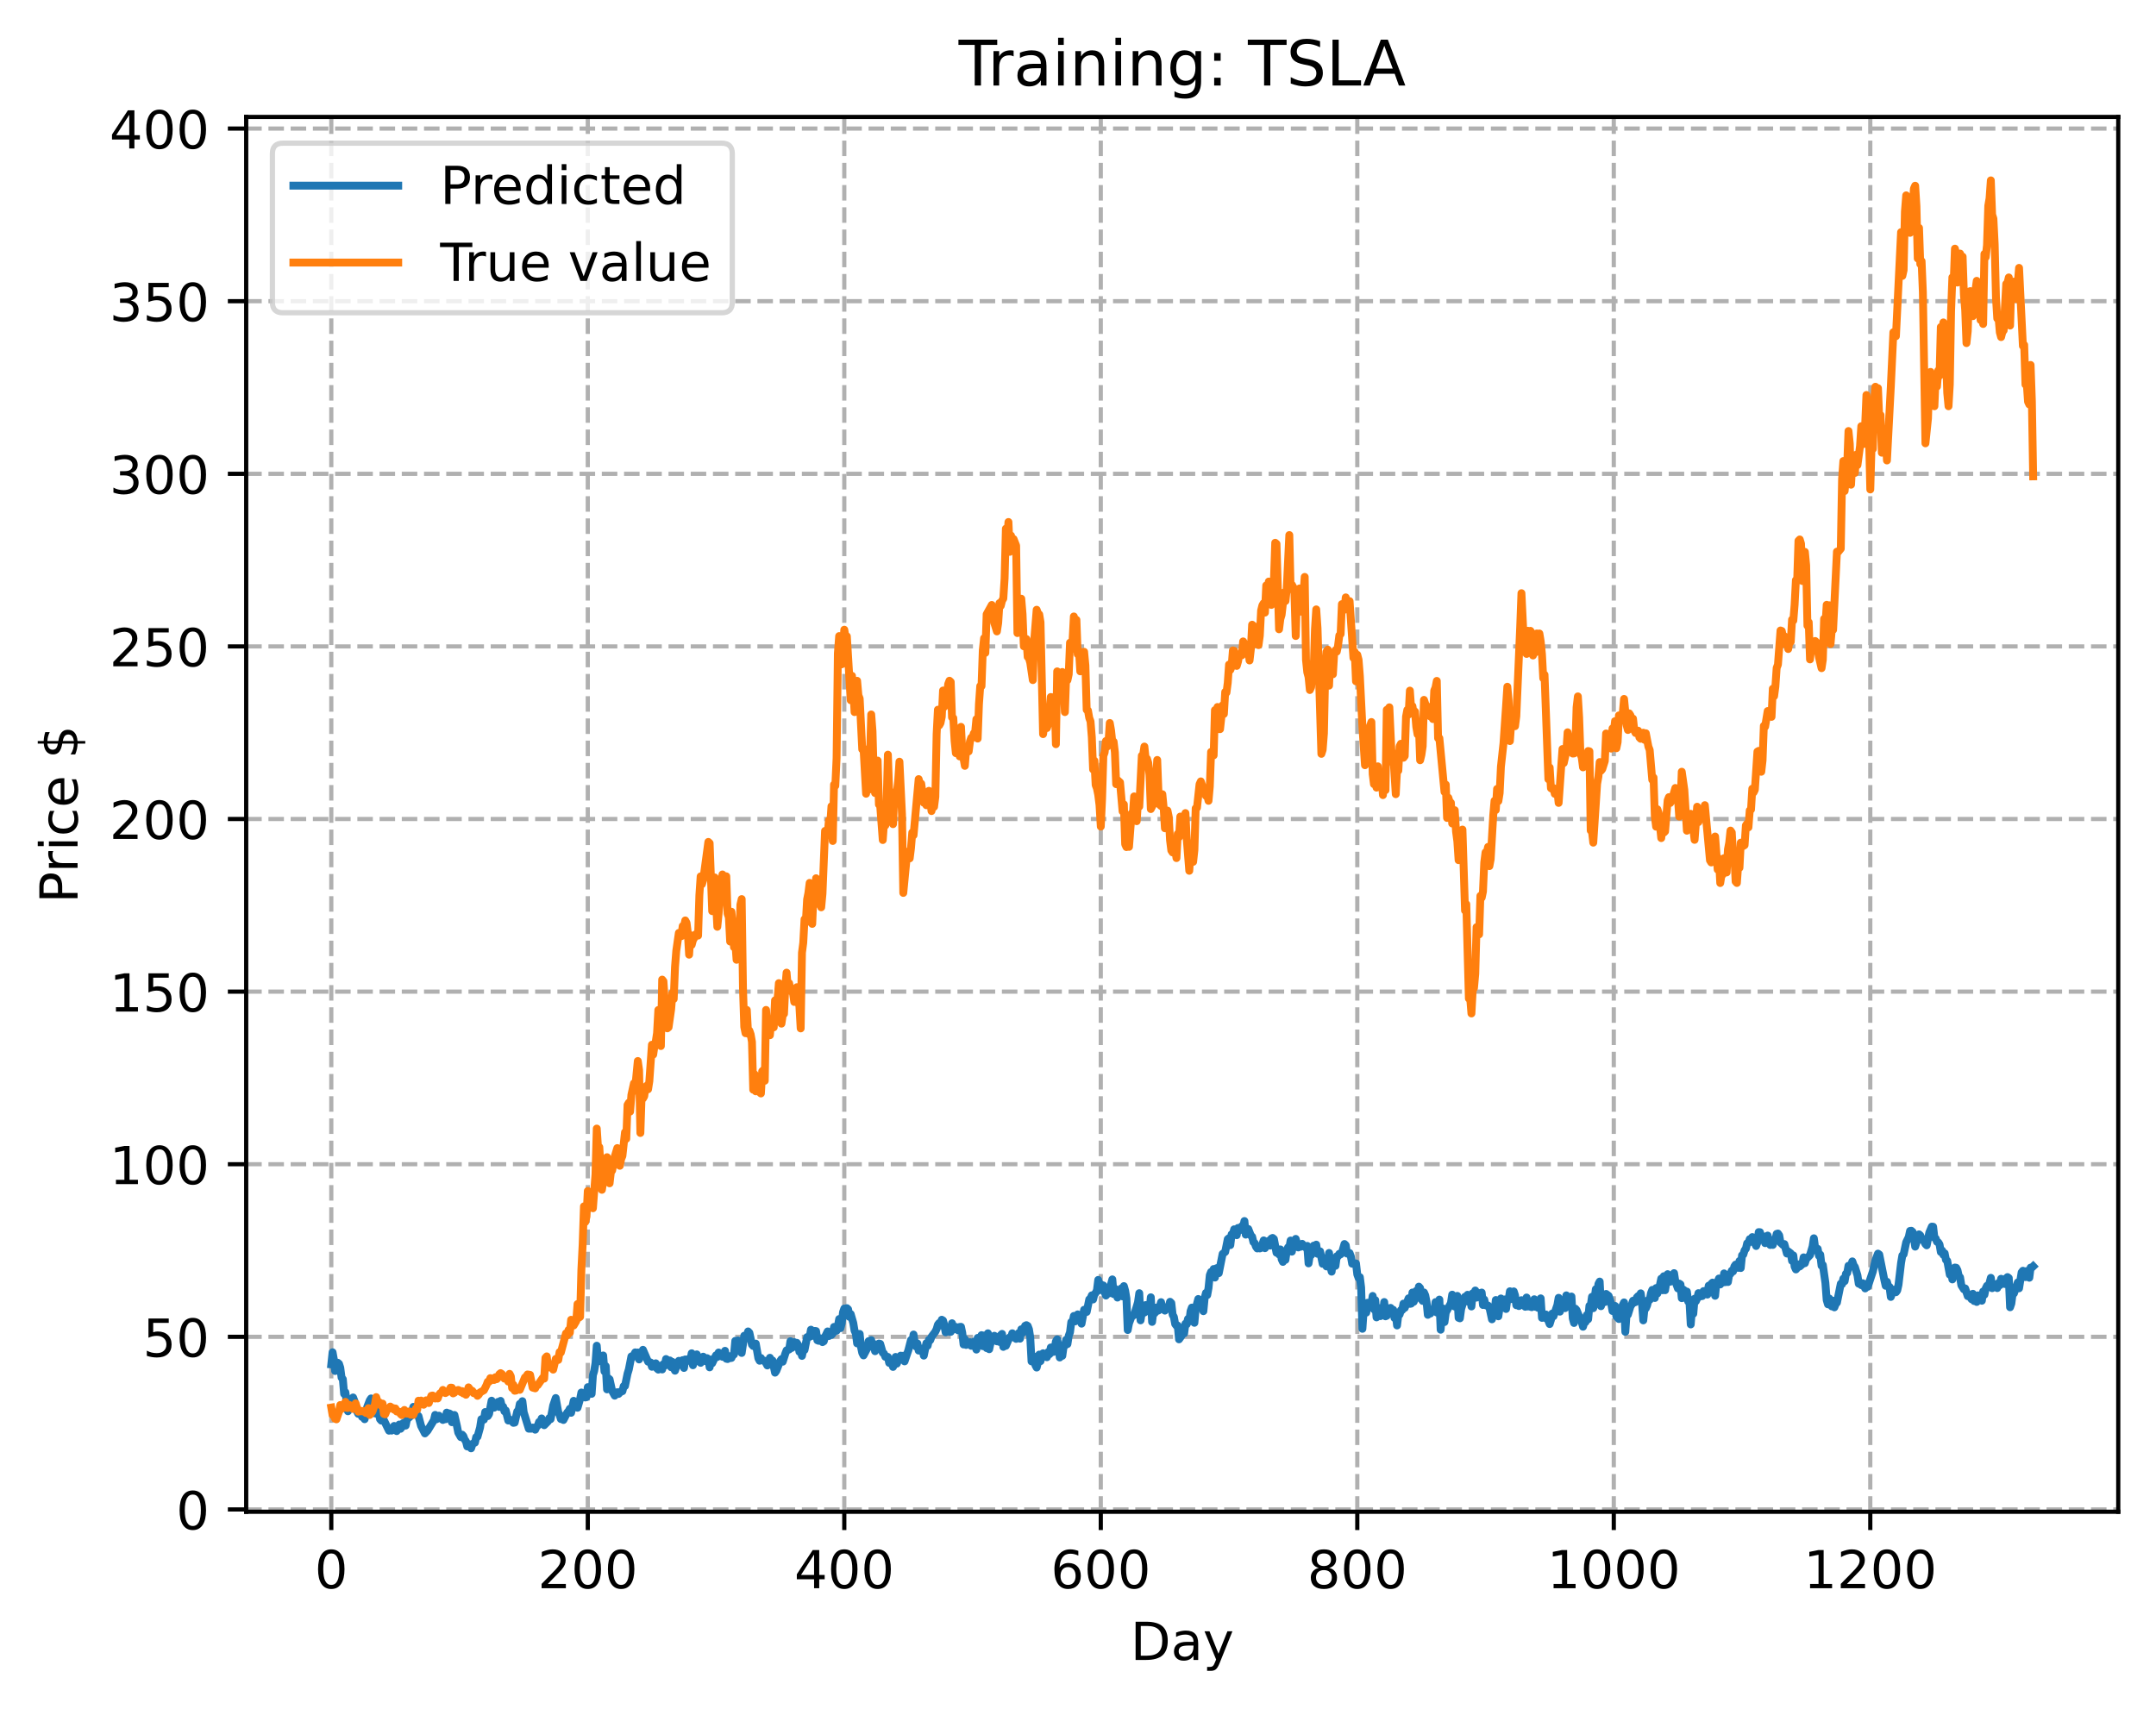 <?xml version="1.0" encoding="utf-8" standalone="no"?>
<!DOCTYPE svg PUBLIC "-//W3C//DTD SVG 1.1//EN"
  "http://www.w3.org/Graphics/SVG/1.1/DTD/svg11.dtd">
<!-- Created with matplotlib (https://matplotlib.org/) -->
<svg height="325.986pt" version="1.1" viewBox="0 0 411.286 325.986" width="411.286pt" xmlns="http://www.w3.org/2000/svg" xmlns:xlink="http://www.w3.org/1999/xlink">
 <defs>
  <style type="text/css">
*{stroke-linecap:butt;stroke-linejoin:round;}
  </style>
 </defs>
 <g id="figure_1">
  <g id="patch_1">
   <path d="M 0 325.986 
L 411.286 325.986 
L 411.286 0 
L 0 0 
z
" style="fill:#ffffff;"/>
  </g>
  <g id="axes_1">
   <g id="patch_2">
    <path d="M 46.966 288.43 
L 404.086 288.43 
L 404.086 22.318 
L 46.966 22.318 
z
" style="fill:#ffffff;"/>
   </g>
   <g id="matplotlib.axis_1">
    <g id="xtick_1">
     <g id="line2d_1">
      <path clip-path="url(#p22ea39977e)" d="M 63.198 288.43 
L 63.198 22.318 
" style="fill:none;stroke:#b0b0b0;stroke-dasharray:2.96,1.28;stroke-dashoffset:0;stroke-width:0.8;"/>
     </g>
     <g id="line2d_2">
      <defs>
       <path d="M 0 0 
L 0 3.5 
" id="m7a7ebbb1dd" style="stroke:#000000;stroke-width:0.8;"/>
      </defs>
      <g>
       <use style="stroke:#000000;stroke-width:0.8;" x="63.198" xlink:href="#m7a7ebbb1dd" y="288.43"/>
      </g>
     </g>
     <g id="text_1">
      <!-- 0 -->
      <defs>
       <path d="M 31.781 66.406 
Q 24.172 66.406 20.328 58.906 
Q 16.5 51.422 16.5 36.375 
Q 16.5 21.391 20.328 13.891 
Q 24.172 6.391 31.781 6.391 
Q 39.453 6.391 43.281 13.891 
Q 47.125 21.391 47.125 36.375 
Q 47.125 51.422 43.281 58.906 
Q 39.453 66.406 31.781 66.406 
z
M 31.781 74.219 
Q 44.047 74.219 50.516 64.516 
Q 56.984 54.828 56.984 36.375 
Q 56.984 17.969 50.516 8.266 
Q 44.047 -1.422 31.781 -1.422 
Q 19.531 -1.422 13.062 8.266 
Q 6.594 17.969 6.594 36.375 
Q 6.594 54.828 13.062 64.516 
Q 19.531 74.219 31.781 74.219 
z
" id="DejaVuSans-48"/>
      </defs>
      <g transform="translate(60.017 303.029)scale(0.1 -0.1)">
       <use xlink:href="#DejaVuSans-48"/>
      </g>
     </g>
    </g>
    <g id="xtick_2">
     <g id="line2d_3">
      <path clip-path="url(#p22ea39977e)" d="M 112.129 288.43 
L 112.129 22.318 
" style="fill:none;stroke:#b0b0b0;stroke-dasharray:2.96,1.28;stroke-dashoffset:0;stroke-width:0.8;"/>
     </g>
     <g id="line2d_4">
      <g>
       <use style="stroke:#000000;stroke-width:0.8;" x="112.129" xlink:href="#m7a7ebbb1dd" y="288.43"/>
      </g>
     </g>
     <g id="text_2">
      <!-- 200 -->
      <defs>
       <path d="M 19.188 8.297 
L 53.609 8.297 
L 53.609 0 
L 7.328 0 
L 7.328 8.297 
Q 12.938 14.109 22.625 23.891 
Q 32.328 33.688 34.812 36.531 
Q 39.547 41.844 41.422 45.531 
Q 43.312 49.219 43.312 52.781 
Q 43.312 58.594 39.234 62.25 
Q 35.156 65.922 28.609 65.922 
Q 23.969 65.922 18.812 64.312 
Q 13.672 62.703 7.812 59.422 
L 7.812 69.391 
Q 13.766 71.781 18.938 73 
Q 24.125 74.219 28.422 74.219 
Q 39.75 74.219 46.484 68.547 
Q 53.219 62.891 53.219 53.422 
Q 53.219 48.922 51.531 44.891 
Q 49.859 40.875 45.406 35.406 
Q 44.188 33.984 37.641 27.219 
Q 31.109 20.453 19.188 8.297 
z
" id="DejaVuSans-50"/>
      </defs>
      <g transform="translate(102.585 303.029)scale(0.1 -0.1)">
       <use xlink:href="#DejaVuSans-50"/>
       <use x="63.623" xlink:href="#DejaVuSans-48"/>
       <use x="127.246" xlink:href="#DejaVuSans-48"/>
      </g>
     </g>
    </g>
    <g id="xtick_3">
     <g id="line2d_5">
      <path clip-path="url(#p22ea39977e)" d="M 161.06 288.43 
L 161.06 22.318 
" style="fill:none;stroke:#b0b0b0;stroke-dasharray:2.96,1.28;stroke-dashoffset:0;stroke-width:0.8;"/>
     </g>
     <g id="line2d_6">
      <g>
       <use style="stroke:#000000;stroke-width:0.8;" x="161.06" xlink:href="#m7a7ebbb1dd" y="288.43"/>
      </g>
     </g>
     <g id="text_3">
      <!-- 400 -->
      <defs>
       <path d="M 37.797 64.312 
L 12.891 25.391 
L 37.797 25.391 
z
M 35.203 72.906 
L 47.609 72.906 
L 47.609 25.391 
L 58.016 25.391 
L 58.016 17.188 
L 47.609 17.188 
L 47.609 0 
L 37.797 0 
L 37.797 17.188 
L 4.891 17.188 
L 4.891 26.703 
z
" id="DejaVuSans-52"/>
      </defs>
      <g transform="translate(151.516 303.029)scale(0.1 -0.1)">
       <use xlink:href="#DejaVuSans-52"/>
       <use x="63.623" xlink:href="#DejaVuSans-48"/>
       <use x="127.246" xlink:href="#DejaVuSans-48"/>
      </g>
     </g>
    </g>
    <g id="xtick_4">
     <g id="line2d_7">
      <path clip-path="url(#p22ea39977e)" d="M 209.99 288.43 
L 209.99 22.318 
" style="fill:none;stroke:#b0b0b0;stroke-dasharray:2.96,1.28;stroke-dashoffset:0;stroke-width:0.8;"/>
     </g>
     <g id="line2d_8">
      <g>
       <use style="stroke:#000000;stroke-width:0.8;" x="209.99" xlink:href="#m7a7ebbb1dd" y="288.43"/>
      </g>
     </g>
     <g id="text_4">
      <!-- 600 -->
      <defs>
       <path d="M 33.016 40.375 
Q 26.375 40.375 22.484 35.828 
Q 18.609 31.297 18.609 23.391 
Q 18.609 15.531 22.484 10.953 
Q 26.375 6.391 33.016 6.391 
Q 39.656 6.391 43.531 10.953 
Q 47.406 15.531 47.406 23.391 
Q 47.406 31.297 43.531 35.828 
Q 39.656 40.375 33.016 40.375 
z
M 52.594 71.297 
L 52.594 62.312 
Q 48.875 64.062 45.094 64.984 
Q 41.312 65.922 37.594 65.922 
Q 27.828 65.922 22.672 59.328 
Q 17.531 52.734 16.797 39.406 
Q 19.672 43.656 24.016 45.922 
Q 28.375 48.188 33.594 48.188 
Q 44.578 48.188 50.953 41.516 
Q 57.328 34.859 57.328 23.391 
Q 57.328 12.156 50.688 5.359 
Q 44.047 -1.422 33.016 -1.422 
Q 20.359 -1.422 13.672 8.266 
Q 6.984 17.969 6.984 36.375 
Q 6.984 53.656 15.188 63.938 
Q 23.391 74.219 37.203 74.219 
Q 40.922 74.219 44.703 73.484 
Q 48.484 72.75 52.594 71.297 
z
" id="DejaVuSans-54"/>
      </defs>
      <g transform="translate(200.446 303.029)scale(0.1 -0.1)">
       <use xlink:href="#DejaVuSans-54"/>
       <use x="63.623" xlink:href="#DejaVuSans-48"/>
       <use x="127.246" xlink:href="#DejaVuSans-48"/>
      </g>
     </g>
    </g>
    <g id="xtick_5">
     <g id="line2d_9">
      <path clip-path="url(#p22ea39977e)" d="M 258.921 288.43 
L 258.921 22.318 
" style="fill:none;stroke:#b0b0b0;stroke-dasharray:2.96,1.28;stroke-dashoffset:0;stroke-width:0.8;"/>
     </g>
     <g id="line2d_10">
      <g>
       <use style="stroke:#000000;stroke-width:0.8;" x="258.921" xlink:href="#m7a7ebbb1dd" y="288.43"/>
      </g>
     </g>
     <g id="text_5">
      <!-- 800 -->
      <defs>
       <path d="M 31.781 34.625 
Q 24.75 34.625 20.719 30.859 
Q 16.703 27.094 16.703 20.516 
Q 16.703 13.922 20.719 10.156 
Q 24.75 6.391 31.781 6.391 
Q 38.812 6.391 42.859 10.172 
Q 46.922 13.969 46.922 20.516 
Q 46.922 27.094 42.891 30.859 
Q 38.875 34.625 31.781 34.625 
z
M 21.922 38.812 
Q 15.578 40.375 12.031 44.719 
Q 8.5 49.078 8.5 55.328 
Q 8.5 64.062 14.719 69.141 
Q 20.953 74.219 31.781 74.219 
Q 42.672 74.219 48.875 69.141 
Q 55.078 64.062 55.078 55.328 
Q 55.078 49.078 51.531 44.719 
Q 48 40.375 41.703 38.812 
Q 48.828 37.156 52.797 32.312 
Q 56.781 27.484 56.781 20.516 
Q 56.781 9.906 50.312 4.234 
Q 43.844 -1.422 31.781 -1.422 
Q 19.734 -1.422 13.25 4.234 
Q 6.781 9.906 6.781 20.516 
Q 6.781 27.484 10.781 32.312 
Q 14.797 37.156 21.922 38.812 
z
M 18.312 54.391 
Q 18.312 48.734 21.844 45.562 
Q 25.391 42.391 31.781 42.391 
Q 38.141 42.391 41.719 45.562 
Q 45.312 48.734 45.312 54.391 
Q 45.312 60.062 41.719 63.234 
Q 38.141 66.406 31.781 66.406 
Q 25.391 66.406 21.844 63.234 
Q 18.312 60.062 18.312 54.391 
z
" id="DejaVuSans-56"/>
      </defs>
      <g transform="translate(249.377 303.029)scale(0.1 -0.1)">
       <use xlink:href="#DejaVuSans-56"/>
       <use x="63.623" xlink:href="#DejaVuSans-48"/>
       <use x="127.246" xlink:href="#DejaVuSans-48"/>
      </g>
     </g>
    </g>
    <g id="xtick_6">
     <g id="line2d_11">
      <path clip-path="url(#p22ea39977e)" d="M 307.851 288.43 
L 307.851 22.318 
" style="fill:none;stroke:#b0b0b0;stroke-dasharray:2.96,1.28;stroke-dashoffset:0;stroke-width:0.8;"/>
     </g>
     <g id="line2d_12">
      <g>
       <use style="stroke:#000000;stroke-width:0.8;" x="307.851" xlink:href="#m7a7ebbb1dd" y="288.43"/>
      </g>
     </g>
     <g id="text_6">
      <!-- 1000 -->
      <defs>
       <path d="M 12.406 8.297 
L 28.516 8.297 
L 28.516 63.922 
L 10.984 60.406 
L 10.984 69.391 
L 28.422 72.906 
L 38.281 72.906 
L 38.281 8.297 
L 54.391 8.297 
L 54.391 0 
L 12.406 0 
z
" id="DejaVuSans-49"/>
      </defs>
      <g transform="translate(295.126 303.029)scale(0.1 -0.1)">
       <use xlink:href="#DejaVuSans-49"/>
       <use x="63.623" xlink:href="#DejaVuSans-48"/>
       <use x="127.246" xlink:href="#DejaVuSans-48"/>
       <use x="190.869" xlink:href="#DejaVuSans-48"/>
      </g>
     </g>
    </g>
    <g id="xtick_7">
     <g id="line2d_13">
      <path clip-path="url(#p22ea39977e)" d="M 356.782 288.43 
L 356.782 22.318 
" style="fill:none;stroke:#b0b0b0;stroke-dasharray:2.96,1.28;stroke-dashoffset:0;stroke-width:0.8;"/>
     </g>
     <g id="line2d_14">
      <g>
       <use style="stroke:#000000;stroke-width:0.8;" x="356.782" xlink:href="#m7a7ebbb1dd" y="288.43"/>
      </g>
     </g>
     <g id="text_7">
      <!-- 1200 -->
      <g transform="translate(344.057 303.029)scale(0.1 -0.1)">
       <use xlink:href="#DejaVuSans-49"/>
       <use x="63.623" xlink:href="#DejaVuSans-50"/>
       <use x="127.246" xlink:href="#DejaVuSans-48"/>
       <use x="190.869" xlink:href="#DejaVuSans-48"/>
      </g>
     </g>
    </g>
    <g id="text_8">
     <!-- Day -->
     <defs>
      <path d="M 19.672 64.797 
L 19.672 8.109 
L 31.594 8.109 
Q 46.688 8.109 53.688 14.938 
Q 60.688 21.781 60.688 36.531 
Q 60.688 51.172 53.688 57.984 
Q 46.688 64.797 31.594 64.797 
z
M 9.812 72.906 
L 30.078 72.906 
Q 51.266 72.906 61.172 64.094 
Q 71.094 55.281 71.094 36.531 
Q 71.094 17.672 61.125 8.828 
Q 51.172 0 30.078 0 
L 9.812 0 
z
" id="DejaVuSans-68"/>
      <path d="M 34.281 27.484 
Q 23.391 27.484 19.188 25 
Q 14.984 22.516 14.984 16.5 
Q 14.984 11.719 18.141 8.906 
Q 21.297 6.109 26.703 6.109 
Q 34.188 6.109 38.703 11.406 
Q 43.219 16.703 43.219 25.484 
L 43.219 27.484 
z
M 52.203 31.203 
L 52.203 0 
L 43.219 0 
L 43.219 8.297 
Q 40.141 3.328 35.547 0.953 
Q 30.953 -1.422 24.312 -1.422 
Q 15.922 -1.422 10.953 3.297 
Q 6 8.016 6 15.922 
Q 6 25.141 12.172 29.828 
Q 18.359 34.516 30.609 34.516 
L 43.219 34.516 
L 43.219 35.406 
Q 43.219 41.609 39.141 45 
Q 35.062 48.391 27.688 48.391 
Q 23 48.391 18.547 47.266 
Q 14.109 46.141 10.016 43.891 
L 10.016 52.203 
Q 14.938 54.109 19.578 55.047 
Q 24.219 56 28.609 56 
Q 40.484 56 46.344 49.844 
Q 52.203 43.703 52.203 31.203 
z
" id="DejaVuSans-97"/>
      <path d="M 32.172 -5.078 
Q 28.375 -14.844 24.75 -17.812 
Q 21.141 -20.797 15.094 -20.797 
L 7.906 -20.797 
L 7.906 -13.281 
L 13.188 -13.281 
Q 16.891 -13.281 18.938 -11.516 
Q 21 -9.766 23.484 -3.219 
L 25.094 0.875 
L 2.984 54.688 
L 12.5 54.688 
L 29.594 11.922 
L 46.688 54.688 
L 56.203 54.688 
z
" id="DejaVuSans-121"/>
     </defs>
     <g transform="translate(215.652 316.707)scale(0.1 -0.1)">
      <use xlink:href="#DejaVuSans-68"/>
      <use x="77.002" xlink:href="#DejaVuSans-97"/>
      <use x="138.281" xlink:href="#DejaVuSans-121"/>
     </g>
    </g>
   </g>
   <g id="matplotlib.axis_2">
    <g id="ytick_1">
     <g id="line2d_15">
      <path clip-path="url(#p22ea39977e)" d="M 46.966 287.991 
L 404.086 287.991 
" style="fill:none;stroke:#b0b0b0;stroke-dasharray:2.96,1.28;stroke-dashoffset:0;stroke-width:0.8;"/>
     </g>
     <g id="line2d_16">
      <defs>
       <path d="M 0 0 
L -3.5 0 
" id="m3917a2eb52" style="stroke:#000000;stroke-width:0.8;"/>
      </defs>
      <g>
       <use style="stroke:#000000;stroke-width:0.8;" x="46.966" xlink:href="#m3917a2eb52" y="287.991"/>
      </g>
     </g>
     <g id="text_9">
      <!-- 0 -->
      <g transform="translate(33.603 291.791)scale(0.1 -0.1)">
       <use xlink:href="#DejaVuSans-48"/>
      </g>
     </g>
    </g>
    <g id="ytick_2">
     <g id="line2d_17">
      <path clip-path="url(#p22ea39977e)" d="M 46.966 255.059 
L 404.086 255.059 
" style="fill:none;stroke:#b0b0b0;stroke-dasharray:2.96,1.28;stroke-dashoffset:0;stroke-width:0.8;"/>
     </g>
     <g id="line2d_18">
      <g>
       <use style="stroke:#000000;stroke-width:0.8;" x="46.966" xlink:href="#m3917a2eb52" y="255.059"/>
      </g>
     </g>
     <g id="text_10">
      <!-- 50 -->
      <defs>
       <path d="M 10.797 72.906 
L 49.516 72.906 
L 49.516 64.594 
L 19.828 64.594 
L 19.828 46.734 
Q 21.969 47.469 24.109 47.828 
Q 26.266 48.188 28.422 48.188 
Q 40.625 48.188 47.75 41.5 
Q 54.891 34.812 54.891 23.391 
Q 54.891 11.625 47.562 5.094 
Q 40.234 -1.422 26.906 -1.422 
Q 22.312 -1.422 17.547 -0.641 
Q 12.797 0.141 7.719 1.703 
L 7.719 11.625 
Q 12.109 9.234 16.797 8.062 
Q 21.484 6.891 26.703 6.891 
Q 35.156 6.891 40.078 11.328 
Q 45.016 15.766 45.016 23.391 
Q 45.016 31 40.078 35.438 
Q 35.156 39.891 26.703 39.891 
Q 22.75 39.891 18.812 39.016 
Q 14.891 38.141 10.797 36.281 
z
" id="DejaVuSans-53"/>
      </defs>
      <g transform="translate(27.241 258.859)scale(0.1 -0.1)">
       <use xlink:href="#DejaVuSans-53"/>
       <use x="63.623" xlink:href="#DejaVuSans-48"/>
      </g>
     </g>
    </g>
    <g id="ytick_3">
     <g id="line2d_19">
      <path clip-path="url(#p22ea39977e)" d="M 46.966 222.127 
L 404.086 222.127 
" style="fill:none;stroke:#b0b0b0;stroke-dasharray:2.96,1.28;stroke-dashoffset:0;stroke-width:0.8;"/>
     </g>
     <g id="line2d_20">
      <g>
       <use style="stroke:#000000;stroke-width:0.8;" x="46.966" xlink:href="#m3917a2eb52" y="222.127"/>
      </g>
     </g>
     <g id="text_11">
      <!-- 100 -->
      <g transform="translate(20.878 225.926)scale(0.1 -0.1)">
       <use xlink:href="#DejaVuSans-49"/>
       <use x="63.623" xlink:href="#DejaVuSans-48"/>
       <use x="127.246" xlink:href="#DejaVuSans-48"/>
      </g>
     </g>
    </g>
    <g id="ytick_4">
     <g id="line2d_21">
      <path clip-path="url(#p22ea39977e)" d="M 46.966 189.195 
L 404.086 189.195 
" style="fill:none;stroke:#b0b0b0;stroke-dasharray:2.96,1.28;stroke-dashoffset:0;stroke-width:0.8;"/>
     </g>
     <g id="line2d_22">
      <g>
       <use style="stroke:#000000;stroke-width:0.8;" x="46.966" xlink:href="#m3917a2eb52" y="189.195"/>
      </g>
     </g>
     <g id="text_12">
      <!-- 150 -->
      <g transform="translate(20.878 192.994)scale(0.1 -0.1)">
       <use xlink:href="#DejaVuSans-49"/>
       <use x="63.623" xlink:href="#DejaVuSans-53"/>
       <use x="127.246" xlink:href="#DejaVuSans-48"/>
      </g>
     </g>
    </g>
    <g id="ytick_5">
     <g id="line2d_23">
      <path clip-path="url(#p22ea39977e)" d="M 46.966 156.263 
L 404.086 156.263 
" style="fill:none;stroke:#b0b0b0;stroke-dasharray:2.96,1.28;stroke-dashoffset:0;stroke-width:0.8;"/>
     </g>
     <g id="line2d_24">
      <g>
       <use style="stroke:#000000;stroke-width:0.8;" x="46.966" xlink:href="#m3917a2eb52" y="156.263"/>
      </g>
     </g>
     <g id="text_13">
      <!-- 200 -->
      <g transform="translate(20.878 160.062)scale(0.1 -0.1)">
       <use xlink:href="#DejaVuSans-50"/>
       <use x="63.623" xlink:href="#DejaVuSans-48"/>
       <use x="127.246" xlink:href="#DejaVuSans-48"/>
      </g>
     </g>
    </g>
    <g id="ytick_6">
     <g id="line2d_25">
      <path clip-path="url(#p22ea39977e)" d="M 46.966 123.331 
L 404.086 123.331 
" style="fill:none;stroke:#b0b0b0;stroke-dasharray:2.96,1.28;stroke-dashoffset:0;stroke-width:0.8;"/>
     </g>
     <g id="line2d_26">
      <g>
       <use style="stroke:#000000;stroke-width:0.8;" x="46.966" xlink:href="#m3917a2eb52" y="123.331"/>
      </g>
     </g>
     <g id="text_14">
      <!-- 250 -->
      <g transform="translate(20.878 127.13)scale(0.1 -0.1)">
       <use xlink:href="#DejaVuSans-50"/>
       <use x="63.623" xlink:href="#DejaVuSans-53"/>
       <use x="127.246" xlink:href="#DejaVuSans-48"/>
      </g>
     </g>
    </g>
    <g id="ytick_7">
     <g id="line2d_27">
      <path clip-path="url(#p22ea39977e)" d="M 46.966 90.399 
L 404.086 90.399 
" style="fill:none;stroke:#b0b0b0;stroke-dasharray:2.96,1.28;stroke-dashoffset:0;stroke-width:0.8;"/>
     </g>
     <g id="line2d_28">
      <g>
       <use style="stroke:#000000;stroke-width:0.8;" x="46.966" xlink:href="#m3917a2eb52" y="90.399"/>
      </g>
     </g>
     <g id="text_15">
      <!-- 300 -->
      <defs>
       <path d="M 40.578 39.312 
Q 47.656 37.797 51.625 33 
Q 55.609 28.219 55.609 21.188 
Q 55.609 10.406 48.188 4.484 
Q 40.766 -1.422 27.094 -1.422 
Q 22.516 -1.422 17.656 -0.516 
Q 12.797 0.391 7.625 2.203 
L 7.625 11.719 
Q 11.719 9.328 16.594 8.109 
Q 21.484 6.891 26.812 6.891 
Q 36.078 6.891 40.938 10.547 
Q 45.797 14.203 45.797 21.188 
Q 45.797 27.641 41.281 31.266 
Q 36.766 34.906 28.719 34.906 
L 20.219 34.906 
L 20.219 43.016 
L 29.109 43.016 
Q 36.375 43.016 40.234 45.922 
Q 44.094 48.828 44.094 54.297 
Q 44.094 59.906 40.109 62.906 
Q 36.141 65.922 28.719 65.922 
Q 24.656 65.922 20.016 65.031 
Q 15.375 64.156 9.812 62.312 
L 9.812 71.094 
Q 15.438 72.656 20.344 73.438 
Q 25.25 74.219 29.594 74.219 
Q 40.828 74.219 47.359 69.109 
Q 53.906 64.016 53.906 55.328 
Q 53.906 49.266 50.438 45.094 
Q 46.969 40.922 40.578 39.312 
z
" id="DejaVuSans-51"/>
      </defs>
      <g transform="translate(20.878 94.198)scale(0.1 -0.1)">
       <use xlink:href="#DejaVuSans-51"/>
       <use x="63.623" xlink:href="#DejaVuSans-48"/>
       <use x="127.246" xlink:href="#DejaVuSans-48"/>
      </g>
     </g>
    </g>
    <g id="ytick_8">
     <g id="line2d_29">
      <path clip-path="url(#p22ea39977e)" d="M 46.966 57.467 
L 404.086 57.467 
" style="fill:none;stroke:#b0b0b0;stroke-dasharray:2.96,1.28;stroke-dashoffset:0;stroke-width:0.8;"/>
     </g>
     <g id="line2d_30">
      <g>
       <use style="stroke:#000000;stroke-width:0.8;" x="46.966" xlink:href="#m3917a2eb52" y="57.467"/>
      </g>
     </g>
     <g id="text_16">
      <!-- 350 -->
      <g transform="translate(20.878 61.266)scale(0.1 -0.1)">
       <use xlink:href="#DejaVuSans-51"/>
       <use x="63.623" xlink:href="#DejaVuSans-53"/>
       <use x="127.246" xlink:href="#DejaVuSans-48"/>
      </g>
     </g>
    </g>
    <g id="ytick_9">
     <g id="line2d_31">
      <path clip-path="url(#p22ea39977e)" d="M 46.966 24.534 
L 404.086 24.534 
" style="fill:none;stroke:#b0b0b0;stroke-dasharray:2.96,1.28;stroke-dashoffset:0;stroke-width:0.8;"/>
     </g>
     <g id="line2d_32">
      <g>
       <use style="stroke:#000000;stroke-width:0.8;" x="46.966" xlink:href="#m3917a2eb52" y="24.534"/>
      </g>
     </g>
     <g id="text_17">
      <!-- 400 -->
      <g transform="translate(20.878 28.334)scale(0.1 -0.1)">
       <use xlink:href="#DejaVuSans-52"/>
       <use x="63.623" xlink:href="#DejaVuSans-48"/>
       <use x="127.246" xlink:href="#DejaVuSans-48"/>
      </g>
     </g>
    </g>
    <g id="text_18">
     <!-- Price $ -->
     <defs>
      <path d="M 19.672 64.797 
L 19.672 37.406 
L 32.078 37.406 
Q 38.969 37.406 42.719 40.969 
Q 46.484 44.531 46.484 51.125 
Q 46.484 57.672 42.719 61.234 
Q 38.969 64.797 32.078 64.797 
z
M 9.812 72.906 
L 32.078 72.906 
Q 44.344 72.906 50.609 67.359 
Q 56.891 61.812 56.891 51.125 
Q 56.891 40.328 50.609 34.812 
Q 44.344 29.297 32.078 29.297 
L 19.672 29.297 
L 19.672 0 
L 9.812 0 
z
" id="DejaVuSans-80"/>
      <path d="M 41.109 46.297 
Q 39.594 47.172 37.812 47.578 
Q 36.031 48 33.891 48 
Q 26.266 48 22.188 43.047 
Q 18.109 38.094 18.109 28.812 
L 18.109 0 
L 9.078 0 
L 9.078 54.688 
L 18.109 54.688 
L 18.109 46.188 
Q 20.953 51.172 25.484 53.578 
Q 30.031 56 36.531 56 
Q 37.453 56 38.578 55.875 
Q 39.703 55.766 41.062 55.516 
z
" id="DejaVuSans-114"/>
      <path d="M 9.422 54.688 
L 18.406 54.688 
L 18.406 0 
L 9.422 0 
z
M 9.422 75.984 
L 18.406 75.984 
L 18.406 64.594 
L 9.422 64.594 
z
" id="DejaVuSans-105"/>
      <path d="M 48.781 52.594 
L 48.781 44.188 
Q 44.969 46.297 41.141 47.344 
Q 37.312 48.391 33.406 48.391 
Q 24.656 48.391 19.812 42.844 
Q 14.984 37.312 14.984 27.297 
Q 14.984 17.281 19.812 11.734 
Q 24.656 6.203 33.406 6.203 
Q 37.312 6.203 41.141 7.25 
Q 44.969 8.297 48.781 10.406 
L 48.781 2.094 
Q 45.016 0.344 40.984 -0.531 
Q 36.969 -1.422 32.422 -1.422 
Q 20.062 -1.422 12.781 6.344 
Q 5.516 14.109 5.516 27.297 
Q 5.516 40.672 12.859 48.328 
Q 20.219 56 33.016 56 
Q 37.156 56 41.109 55.141 
Q 45.062 54.297 48.781 52.594 
z
" id="DejaVuSans-99"/>
      <path d="M 56.203 29.594 
L 56.203 25.203 
L 14.891 25.203 
Q 15.484 15.922 20.484 11.062 
Q 25.484 6.203 34.422 6.203 
Q 39.594 6.203 44.453 7.469 
Q 49.312 8.734 54.109 11.281 
L 54.109 2.781 
Q 49.266 0.734 44.188 -0.344 
Q 39.109 -1.422 33.891 -1.422 
Q 20.797 -1.422 13.156 6.188 
Q 5.516 13.812 5.516 26.812 
Q 5.516 40.234 12.766 48.109 
Q 20.016 56 32.328 56 
Q 43.359 56 49.781 48.891 
Q 56.203 41.797 56.203 29.594 
z
M 47.219 32.234 
Q 47.125 39.594 43.094 43.984 
Q 39.062 48.391 32.422 48.391 
Q 24.906 48.391 20.391 44.141 
Q 15.875 39.891 15.188 32.172 
z
" id="DejaVuSans-101"/>
      <path id="DejaVuSans-32"/>
      <path d="M 33.797 -14.703 
L 28.906 -14.703 
L 28.859 0 
Q 23.734 0.094 18.609 1.188 
Q 13.484 2.297 8.297 4.5 
L 8.297 13.281 
Q 13.281 10.156 18.375 8.562 
Q 23.484 6.984 28.906 6.938 
L 28.906 29.203 
Q 18.109 30.953 13.203 35.156 
Q 8.297 39.359 8.297 46.688 
Q 8.297 54.641 13.625 59.219 
Q 18.953 63.812 28.906 64.5 
L 28.906 75.984 
L 33.797 75.984 
L 33.797 64.656 
Q 38.328 64.453 42.578 63.688 
Q 46.828 62.938 50.875 61.625 
L 50.875 53.078 
Q 46.828 55.125 42.547 56.25 
Q 38.281 57.375 33.797 57.562 
L 33.797 36.719 
Q 44.875 35.016 50.094 30.609 
Q 55.328 26.219 55.328 18.609 
Q 55.328 10.359 49.781 5.594 
Q 44.234 0.828 33.797 0.094 
z
M 28.906 37.594 
L 28.906 57.625 
Q 23.25 56.984 20.266 54.391 
Q 17.281 51.812 17.281 47.516 
Q 17.281 43.312 20.031 40.969 
Q 22.797 38.625 28.906 37.594 
z
M 33.797 28.219 
L 33.797 7.078 
Q 39.984 7.906 43.141 10.594 
Q 46.297 13.281 46.297 17.672 
Q 46.297 21.969 43.281 24.5 
Q 40.281 27.047 33.797 28.219 
z
" id="DejaVuSans-36"/>
     </defs>
     <g transform="translate(14.798 172.342)rotate(-90)scale(0.1 -0.1)">
      <use xlink:href="#DejaVuSans-80"/>
      <use x="58.553" xlink:href="#DejaVuSans-114"/>
      <use x="99.666" xlink:href="#DejaVuSans-105"/>
      <use x="127.449" xlink:href="#DejaVuSans-99"/>
      <use x="182.43" xlink:href="#DejaVuSans-101"/>
      <use x="243.953" xlink:href="#DejaVuSans-32"/>
      <use x="275.74" xlink:href="#DejaVuSans-36"/>
     </g>
    </g>
   </g>
   <g id="line2d_33">
    <path clip-path="url(#p22ea39977e)" d="M 63.198 260.322 
L 63.443 258.008 
L 63.688 259.364 
L 63.932 261.579 
L 64.177 260.069 
L 64.422 259.999 
L 64.666 260.2 
L 64.911 260.953 
L 65.156 262.837 
L 65.4 263.138 
L 65.645 265.937 
L 65.89 265.638 
L 66.379 269.266 
L 66.623 267.778 
L 66.868 268.163 
L 67.357 266.627 
L 67.602 267.273 
L 67.847 268.713 
L 68.336 269.745 
L 68.581 269.242 
L 69.07 270.339 
L 69.315 270.132 
L 69.559 270.779 
L 70.049 268.451 
L 70.538 267.185 
L 70.783 266.815 
L 71.027 268.803 
L 71.272 267.998 
L 71.517 269.663 
L 71.761 269.029 
L 72.006 269.816 
L 72.251 269.411 
L 72.495 270.769 
L 72.74 271.045 
L 72.984 270.459 
L 74.208 272.968 
L 74.452 272.83 
L 74.697 272.956 
L 75.186 272.062 
L 75.431 272.815 
L 75.676 273.047 
L 76.165 271.791 
L 76.41 272.609 
L 76.654 272.311 
L 76.899 271.532 
L 77.144 271.431 
L 77.388 271.993 
L 77.633 270.815 
L 78.367 270.149 
L 78.856 268.417 
L 79.101 268.518 
L 79.59 270.059 
L 79.835 270.184 
L 80.324 272.053 
L 81.058 273.485 
L 81.547 272.978 
L 82.771 270.972 
L 83.015 269.954 
L 83.26 270.787 
L 83.505 270.298 
L 83.749 270.103 
L 83.994 270.629 
L 84.239 270.67 
L 84.483 270.917 
L 84.728 270.528 
L 84.972 270.788 
L 85.217 269.518 
L 85.462 269.774 
L 85.706 269.674 
L 85.951 269.817 
L 86.196 271.351 
L 86.44 270.368 
L 86.685 269.965 
L 87.174 272.098 
L 87.419 273.334 
L 87.908 274.198 
L 88.153 273.725 
L 88.398 274.004 
L 88.642 274.66 
L 88.887 274.99 
L 89.132 275.976 
L 89.376 275.55 
L 89.621 275.561 
L 89.866 276.334 
L 90.11 275.589 
L 90.355 275.34 
L 90.599 275.255 
L 90.844 274.185 
L 91.089 274.119 
L 91.578 272.36 
L 91.823 270.784 
L 92.067 270.714 
L 92.312 270.86 
L 92.557 269.404 
L 93.046 270.188 
L 93.291 269.801 
L 93.78 267.241 
L 94.025 267.714 
L 94.269 268.574 
L 94.514 268.267 
L 94.759 268.306 
L 95.003 267.47 
L 95.248 268.439 
L 95.493 267.277 
L 95.737 268.332 
L 95.982 268.389 
L 96.227 269.27 
L 96.471 269.099 
L 96.96 271.029 
L 97.205 270.817 
L 97.45 270.956 
L 97.939 271.472 
L 98.184 271.426 
L 98.673 269.286 
L 98.918 269.059 
L 99.162 267.85 
L 99.407 267.923 
L 99.652 267.34 
L 99.896 269.422 
L 100.875 272.59 
L 101.364 272.587 
L 101.609 272.367 
L 102.098 272.781 
L 102.343 272.216 
L 102.587 272.009 
L 102.832 271.299 
L 103.077 271.464 
L 103.321 270.63 
L 103.811 271.92 
L 104.545 271.173 
L 104.789 270.559 
L 105.034 270.771 
L 105.523 268.172 
L 106.013 266.737 
L 106.502 269.478 
L 106.747 269.927 
L 106.991 270.744 
L 107.236 270.714 
L 107.481 270.926 
L 108.215 269.5 
L 108.459 269.24 
L 108.704 268.778 
L 108.948 269.556 
L 109.438 267.269 
L 109.682 267.61 
L 109.927 268.274 
L 110.172 268.592 
L 110.661 266.907 
L 110.906 265.683 
L 111.15 265.896 
L 111.395 266.399 
L 111.64 266.632 
L 111.884 266.574 
L 112.129 264.656 
L 112.374 265.335 
L 112.618 264.791 
L 112.863 265.938 
L 113.108 262.369 
L 113.352 261.551 
L 113.597 260.087 
L 113.842 256.753 
L 114.086 259.752 
L 114.331 259.361 
L 114.575 259.7 
L 115.065 258.615 
L 115.309 261.66 
L 115.554 260.646 
L 115.799 265.086 
L 116.043 262.964 
L 116.288 263.162 
L 116.777 265.387 
L 117.267 266.284 
L 117.756 265.624 
L 118.001 265.951 
L 118.49 265.44 
L 118.735 265.438 
L 118.979 264.465 
L 119.224 264.449 
L 119.713 262.077 
L 119.958 261.279 
L 120.447 258.792 
L 120.692 258.937 
L 121.181 258.025 
L 121.426 258.153 
L 121.67 258.046 
L 121.915 259.374 
L 122.16 258.234 
L 122.404 258.459 
L 122.649 257.536 
L 123.628 259.804 
L 124.117 259.957 
L 124.362 260.772 
L 124.606 260.708 
L 125.096 260.112 
L 125.34 261.099 
L 125.585 261.317 
L 125.83 260.785 
L 126.074 260.554 
L 126.319 261.287 
L 126.563 260.262 
L 126.808 260.581 
L 127.053 259.296 
L 127.542 259.629 
L 127.787 259.57 
L 128.031 260.861 
L 128.276 259.845 
L 128.521 260.998 
L 128.765 261.523 
L 129.01 260.798 
L 129.255 260.477 
L 129.499 259.635 
L 129.744 260.417 
L 129.989 260.211 
L 130.233 259.504 
L 130.478 260.999 
L 130.723 259.376 
L 130.967 259.763 
L 131.212 259.334 
L 131.457 259.271 
L 131.701 259.415 
L 131.946 258.196 
L 132.191 260.484 
L 132.435 259.259 
L 132.924 258.406 
L 133.414 259.807 
L 133.658 260.022 
L 134.148 258.846 
L 134.392 259.06 
L 134.637 259.711 
L 134.882 259.126 
L 135.126 259.308 
L 135.371 260.883 
L 135.616 259.4 
L 135.86 260.097 
L 136.35 259.059 
L 136.594 258.582 
L 136.839 258.904 
L 137.084 258.051 
L 137.328 258.555 
L 137.573 258.633 
L 137.818 258.865 
L 138.307 257.728 
L 138.551 259.24 
L 138.796 259.3 
L 139.041 258.752 
L 139.285 259.124 
L 139.53 259.089 
L 139.775 258.545 
L 140.019 258.433 
L 140.264 255.828 
L 140.509 255.975 
L 140.753 255.754 
L 141.243 257.816 
L 141.487 258.136 
L 141.977 254.845 
L 142.466 254.877 
L 142.711 254.029 
L 142.955 254.285 
L 143.445 256.543 
L 143.689 256.814 
L 143.934 256.472 
L 144.178 256.358 
L 144.668 259.165 
L 144.912 259.626 
L 145.157 259.092 
L 145.402 259.56 
L 145.891 259.631 
L 146.38 260.525 
L 146.87 259.057 
L 147.114 259.683 
L 147.359 259.563 
L 147.848 261.897 
L 148.093 261.553 
L 148.827 259.684 
L 149.072 259.32 
L 149.316 259.806 
L 149.806 258.269 
L 150.05 257.632 
L 150.539 257.478 
L 150.784 255.896 
L 151.029 257.188 
L 151.273 256.317 
L 151.518 256.072 
L 151.763 256.955 
L 152.007 256.203 
L 152.252 256.599 
L 152.497 257.918 
L 152.741 257.559 
L 152.986 258.699 
L 153.231 257.483 
L 153.475 257.572 
L 153.965 255.108 
L 154.209 255.138 
L 154.454 255.053 
L 154.699 253.697 
L 154.943 254.876 
L 155.188 254.611 
L 155.433 253.929 
L 155.677 253.962 
L 155.922 255.72 
L 156.166 255.818 
L 156.411 255.336 
L 156.656 255.376 
L 156.9 256.068 
L 157.145 255.915 
L 157.39 255.048 
L 157.879 254.029 
L 158.124 254.906 
L 158.368 254.541 
L 158.613 254.704 
L 158.858 254.427 
L 159.102 253.168 
L 159.347 253.419 
L 159.592 253.906 
L 159.836 253.028 
L 160.081 251.662 
L 160.326 253.408 
L 160.57 252.482 
L 160.815 250.367 
L 161.06 249.662 
L 161.304 250.22 
L 161.549 249.586 
L 161.794 249.812 
L 162.038 251.251 
L 162.283 250.716 
L 162.772 252.411 
L 163.017 253.88 
L 163.261 254.423 
L 163.506 256.31 
L 163.751 254.57 
L 163.995 254.505 
L 164.24 256.968 
L 164.485 258.125 
L 164.729 258.606 
L 165.463 257.205 
L 165.708 255.878 
L 165.953 256.202 
L 166.197 255.686 
L 166.442 257.003 
L 166.687 256.4 
L 166.931 257.802 
L 167.176 257.288 
L 167.421 257.087 
L 167.665 256.345 
L 167.91 256.4 
L 168.399 258.104 
L 168.644 258.27 
L 168.888 258.876 
L 169.133 258.822 
L 169.378 258.893 
L 169.622 260.033 
L 169.867 259.817 
L 170.112 260.146 
L 170.356 260.802 
L 170.601 260.289 
L 170.846 258.894 
L 171.09 260.174 
L 171.335 259.516 
L 171.58 259.485 
L 171.824 258.65 
L 172.069 259.032 
L 172.314 258.662 
L 172.558 259.743 
L 173.292 257.581 
L 173.782 255.664 
L 174.026 256.112 
L 174.271 254.617 
L 174.515 256.251 
L 174.76 256.919 
L 175.005 256.323 
L 175.249 257.683 
L 175.494 257.628 
L 175.739 257.774 
L 175.983 257.296 
L 176.228 258.645 
L 176.717 256.27 
L 176.962 256.762 
L 177.207 255.618 
L 177.451 255.705 
L 177.696 255.059 
L 178.43 254.076 
L 178.675 253.568 
L 178.919 252.732 
L 179.164 252.425 
L 179.409 252.883 
L 179.653 251.799 
L 179.898 251.95 
L 180.142 252.846 
L 180.387 254.197 
L 180.632 253.963 
L 180.876 253.359 
L 181.121 254.1 
L 181.366 254.109 
L 181.61 252.466 
L 181.855 253.301 
L 182.1 253.613 
L 182.344 253.172 
L 182.589 253.646 
L 182.834 253.852 
L 183.078 253.169 
L 183.323 253.149 
L 183.568 254.316 
L 183.812 256.521 
L 184.057 255.495 
L 184.302 256.607 
L 184.546 256.129 
L 184.791 256.202 
L 185.036 256.075 
L 185.28 256.775 
L 185.77 255.979 
L 186.259 257.494 
L 186.503 255.264 
L 186.748 255.814 
L 186.993 255.782 
L 187.237 254.736 
L 187.482 256.842 
L 187.727 254.798 
L 187.971 255.004 
L 188.216 257.21 
L 188.461 254.381 
L 188.705 257.425 
L 188.95 256.289 
L 189.195 255.949 
L 189.439 255.163 
L 189.684 254.852 
L 189.929 255.724 
L 190.173 255.917 
L 190.418 255.207 
L 190.663 256.026 
L 190.907 254.734 
L 191.152 254.498 
L 191.397 256.977 
L 191.641 256.766 
L 191.886 256.769 
L 192.375 255.635 
L 192.62 255.151 
L 192.864 255.168 
L 193.109 254.379 
L 193.598 255.272 
L 193.843 255.451 
L 194.332 254.342 
L 194.577 255.414 
L 194.822 253.621 
L 195.066 254.309 
L 195.556 252.948 
L 195.8 252.832 
L 196.045 252.982 
L 196.29 253.624 
L 196.534 255.187 
L 196.779 259.75 
L 197.024 259.567 
L 197.268 258.83 
L 197.513 260.462 
L 197.758 260.924 
L 198.002 259.942 
L 198.247 258.445 
L 198.491 259.707 
L 198.736 258.704 
L 198.981 258.194 
L 199.225 258.425 
L 199.47 258.403 
L 199.715 258.952 
L 199.959 257.961 
L 200.204 258.381 
L 200.449 257.094 
L 200.693 257.063 
L 200.938 257.949 
L 201.183 257.294 
L 201.427 255.917 
L 201.672 255.536 
L 201.917 256.943 
L 202.161 259.003 
L 202.406 257.885 
L 202.651 258.688 
L 202.895 256.936 
L 203.14 256.757 
L 203.385 255.613 
L 203.629 256.443 
L 203.874 254.864 
L 204.118 254.186 
L 204.363 252.239 
L 204.608 252.25 
L 204.852 251.076 
L 205.097 252.111 
L 205.586 250.779 
L 205.831 252.004 
L 206.076 251.754 
L 206.32 252.55 
L 206.81 249.892 
L 207.054 249.837 
L 207.299 250.314 
L 207.788 247.919 
L 208.033 247.722 
L 208.278 247.141 
L 208.522 247.931 
L 208.767 246.932 
L 209.012 246.697 
L 209.256 246.161 
L 209.501 244.199 
L 209.746 246.165 
L 209.99 245.027 
L 210.235 245.236 
L 210.479 245.251 
L 210.724 246.576 
L 210.969 247.183 
L 211.213 246.153 
L 211.458 246.807 
L 212.192 244.101 
L 212.437 246.905 
L 212.681 245.866 
L 212.926 246.066 
L 213.171 247.571 
L 213.415 246.122 
L 213.66 246.297 
L 213.905 245.814 
L 214.149 247.344 
L 214.394 245.379 
L 214.639 246.249 
L 214.883 247.75 
L 215.128 253.76 
L 215.373 252.487 
L 215.862 251.179 
L 216.351 250.905 
L 216.84 249.287 
L 217.085 248.458 
L 217.33 246.729 
L 217.574 251.916 
L 217.819 250.377 
L 218.308 250.436 
L 218.553 248.997 
L 218.798 250.189 
L 219.042 249.828 
L 219.287 250.059 
L 219.532 247.514 
L 219.776 252.212 
L 220.021 250.188 
L 220.266 250.558 
L 220.51 249.483 
L 220.755 250.125 
L 221 250.031 
L 221.489 248.444 
L 221.734 249.663 
L 222.223 250.06 
L 222.467 249.466 
L 222.712 249.545 
L 222.957 249.296 
L 223.201 248.374 
L 223.446 248.618 
L 223.691 250.83 
L 223.935 251.268 
L 224.18 252.615 
L 224.425 252.938 
L 224.669 252.914 
L 224.914 255.538 
L 225.403 254.855 
L 225.648 253.692 
L 225.893 254.406 
L 226.137 252.551 
L 226.382 252.678 
L 226.627 251.639 
L 226.871 252.131 
L 227.116 250.158 
L 227.361 249.478 
L 227.605 249.966 
L 227.85 252.383 
L 228.094 249.659 
L 228.584 247.841 
L 228.828 249.181 
L 229.073 249.202 
L 229.318 248.266 
L 229.562 250.166 
L 229.807 247.624 
L 230.052 246.682 
L 230.296 247.095 
L 230.541 245.734 
L 230.786 243.281 
L 231.03 242.673 
L 231.275 243.409 
L 231.52 242.117 
L 231.764 243.751 
L 232.009 242.003 
L 232.254 241.908 
L 232.498 242.914 
L 233.232 239.232 
L 233.722 238.864 
L 234.211 236.415 
L 234.455 236.224 
L 234.7 237.565 
L 234.945 235.499 
L 235.189 235.481 
L 235.434 234.542 
L 235.679 234.886 
L 235.923 235.668 
L 236.168 234.286 
L 236.413 234.636 
L 236.657 234.669 
L 236.902 233.938 
L 237.147 234.031 
L 237.391 232.967 
L 237.636 235.559 
L 238.125 234.48 
L 238.615 235.737 
L 238.859 235.954 
L 239.104 236.977 
L 239.349 237.168 
L 239.593 237.851 
L 239.838 238.196 
L 240.082 237.973 
L 240.327 238.192 
L 240.572 238.096 
L 241.061 236.66 
L 241.306 238.146 
L 241.55 236.861 
L 241.795 237.109 
L 242.04 236.732 
L 242.284 237.658 
L 242.529 236.306 
L 242.774 236.192 
L 243.018 236.394 
L 243.508 239.015 
L 243.752 238.322 
L 243.997 239.345 
L 244.242 238.378 
L 244.486 240.24 
L 244.731 240.763 
L 244.976 239.134 
L 245.22 240.372 
L 245.465 238.638 
L 245.709 237.999 
L 245.954 238.034 
L 246.199 236.685 
L 246.443 238.809 
L 246.688 237.348 
L 246.933 237.113 
L 247.177 236.373 
L 247.667 238.006 
L 247.911 237.462 
L 248.156 237.862 
L 248.401 237.312 
L 248.645 237.611 
L 248.89 237.727 
L 249.135 238.078 
L 249.379 237.707 
L 249.624 241.044 
L 249.869 239.445 
L 250.113 239.477 
L 250.603 237.658 
L 250.847 237.916 
L 251.092 237.47 
L 251.337 239.218 
L 251.581 238.845 
L 251.826 238.752 
L 252.315 241.134 
L 252.56 240.079 
L 252.804 240.696 
L 253.049 241.631 
L 253.294 240.919 
L 253.538 239.056 
L 253.783 241.661 
L 254.028 242.629 
L 254.272 240.54 
L 254.517 240.824 
L 254.762 241.518 
L 255.006 239.693 
L 255.251 239.689 
L 255.496 239.215 
L 255.74 239.317 
L 255.985 239.049 
L 256.474 237.346 
L 256.719 237.587 
L 256.964 239.176 
L 257.453 239.071 
L 257.697 239.732 
L 257.942 241.108 
L 258.187 241.003 
L 258.431 241.164 
L 258.676 241.053 
L 258.921 243.165 
L 259.165 243.811 
L 259.41 243.667 
L 259.655 245.648 
L 259.899 253.53 
L 260.144 249.894 
L 260.389 249.42 
L 260.633 250.451 
L 260.878 248.557 
L 261.123 249.298 
L 261.367 249.141 
L 261.612 248.843 
L 261.857 247.259 
L 262.101 249.82 
L 262.346 248.05 
L 262.591 251.351 
L 262.835 249.59 
L 263.08 249.578 
L 263.325 251.112 
L 263.569 249.654 
L 263.814 250.741 
L 264.058 248.418 
L 264.303 251.147 
L 264.548 251.035 
L 264.792 250.621 
L 265.037 249.616 
L 265.282 249.541 
L 265.526 250.061 
L 265.771 249.898 
L 266.016 251.466 
L 266.26 250.685 
L 266.505 252.89 
L 266.75 250.875 
L 266.994 250.81 
L 267.239 249.968 
L 267.484 249.959 
L 267.728 248.722 
L 267.973 249.544 
L 268.707 247.706 
L 268.952 248.773 
L 269.196 248.727 
L 269.441 246.604 
L 269.685 248.383 
L 269.93 247.749 
L 270.175 246.291 
L 270.419 247.59 
L 270.664 245.483 
L 270.909 245.757 
L 271.153 247.884 
L 271.398 248.21 
L 271.643 246.591 
L 271.887 247.15 
L 272.132 248.387 
L 272.377 250.867 
L 272.621 250.185 
L 272.866 250.615 
L 273.111 249.867 
L 273.355 250.222 
L 273.6 250.116 
L 273.845 248.429 
L 274.089 250.419 
L 274.334 248.631 
L 274.579 247.951 
L 274.823 253.704 
L 275.068 250.347 
L 275.313 249.662 
L 275.557 252.246 
L 275.802 250.43 
L 276.78 248.635 
L 277.025 247.011 
L 277.27 249.064 
L 277.514 249.285 
L 277.759 248.585 
L 278.004 247.248 
L 278.248 251.433 
L 278.493 251.53 
L 278.738 249.723 
L 279.472 247.408 
L 279.716 248.117 
L 279.961 247.036 
L 280.206 248.412 
L 280.45 247.46 
L 280.695 249.27 
L 280.94 246.754 
L 281.184 247.713 
L 281.429 246.22 
L 281.673 247.576 
L 281.918 246.652 
L 282.163 247.453 
L 282.407 247.503 
L 282.652 246.61 
L 282.897 248.988 
L 283.141 247.95 
L 283.386 249.015 
L 283.631 249.129 
L 283.875 249.103 
L 284.12 249.43 
L 284.609 251.715 
L 284.854 249.72 
L 285.099 250.368 
L 285.343 248.035 
L 285.588 248.885 
L 285.833 251.144 
L 286.322 247.742 
L 286.811 249.226 
L 287.056 247.923 
L 287.301 249.746 
L 287.545 247.838 
L 287.79 247.975 
L 288.034 246.366 
L 288.279 247.856 
L 288.768 246.392 
L 289.013 247.147 
L 289.258 249.032 
L 289.502 248.974 
L 289.747 249.187 
L 289.992 249.044 
L 290.236 248.068 
L 290.481 248.223 
L 290.726 248.182 
L 290.97 249.33 
L 291.215 247.557 
L 291.46 249.276 
L 291.704 248.915 
L 291.949 249.327 
L 292.194 249.402 
L 292.683 247.89 
L 292.928 249.344 
L 293.172 249.342 
L 293.417 249.532 
L 293.661 248.335 
L 293.906 247.72 
L 294.151 251.443 
L 294.395 250.908 
L 294.64 251.44 
L 294.885 250.788 
L 295.619 252.624 
L 295.863 251.84 
L 296.108 250.618 
L 296.353 251.134 
L 297.087 248.991 
L 297.331 247.614 
L 297.576 250.256 
L 297.821 248.291 
L 298.065 248.358 
L 298.31 248.305 
L 298.555 249.587 
L 298.799 247.147 
L 299.044 248.961 
L 299.289 247.915 
L 299.533 248.504 
L 299.778 247.369 
L 300.022 251.534 
L 300.267 252.418 
L 300.512 249.682 
L 300.756 249.957 
L 301.246 251.164 
L 301.49 251.406 
L 301.98 253.136 
L 302.224 252.348 
L 302.469 252.235 
L 302.714 250.889 
L 302.958 251.708 
L 303.203 249.128 
L 303.448 249.146 
L 303.692 247.42 
L 303.937 249.596 
L 304.426 245.961 
L 304.671 247.118 
L 304.916 244.983 
L 305.16 244.518 
L 305.405 249.218 
L 305.649 247.67 
L 305.894 247.246 
L 306.139 248.438 
L 306.383 246.874 
L 306.873 247.242 
L 307.362 248.756 
L 307.607 250.136 
L 307.851 249.756 
L 308.096 249.162 
L 308.341 251.158 
L 308.83 251.664 
L 309.075 250.031 
L 309.809 248.491 
L 310.053 254.111 
L 310.298 250.52 
L 310.543 250.838 
L 311.032 249.255 
L 311.277 248.89 
L 311.521 248.168 
L 311.766 248.526 
L 312.01 248.417 
L 312.255 247.538 
L 312.5 247.283 
L 312.744 247.264 
L 312.989 246.756 
L 313.234 248.544 
L 313.478 251.921 
L 313.723 249.566 
L 313.968 249.621 
L 314.212 249.043 
L 314.457 248.015 
L 314.702 248.016 
L 314.946 246.725 
L 315.191 246.102 
L 315.68 247.654 
L 315.925 245.759 
L 316.17 246.8 
L 316.414 245.685 
L 316.659 245.129 
L 316.904 243.955 
L 317.148 246.173 
L 317.393 243.491 
L 317.637 246.168 
L 318.127 243.1 
L 318.616 244.545 
L 319.35 242.906 
L 319.595 244.49 
L 320.084 245.826 
L 320.329 244.897 
L 320.573 245.059 
L 320.818 247.687 
L 321.063 246.016 
L 321.307 246.195 
L 321.552 247.689 
L 321.797 246.422 
L 322.041 248.319 
L 322.286 248.366 
L 322.531 252.696 
L 322.775 249.585 
L 323.02 250.657 
L 323.265 247.789 
L 323.509 248.274 
L 323.754 247.767 
L 323.998 246.724 
L 324.243 247.358 
L 324.732 247.279 
L 324.977 246.331 
L 325.222 246.387 
L 325.466 246.222 
L 325.711 246.997 
L 325.956 245.301 
L 326.2 246.12 
L 326.445 244.962 
L 326.69 244.712 
L 326.934 245.646 
L 327.179 247.229 
L 327.424 244.692 
L 327.668 244.524 
L 327.913 243.931 
L 328.158 245.064 
L 328.402 244.397 
L 328.647 244.707 
L 328.892 242.957 
L 329.136 244.63 
L 329.381 243.552 
L 329.625 244.603 
L 329.87 243.146 
L 330.115 243.04 
L 330.359 242.433 
L 330.604 242.581 
L 330.849 241.629 
L 331.093 241.281 
L 331.338 241.814 
L 331.583 241.901 
L 331.827 240.584 
L 332.072 241.933 
L 332.317 239.507 
L 332.561 239.362 
L 332.806 238.555 
L 333.051 238.25 
L 333.295 237.207 
L 333.54 237.134 
L 333.785 236.414 
L 334.029 236.668 
L 334.274 236.025 
L 334.519 237.023 
L 334.763 237.185 
L 335.008 237.73 
L 335.252 237.045 
L 335.497 235.076 
L 335.742 235.096 
L 335.986 236.41 
L 336.231 236.563 
L 336.476 235.901 
L 336.72 237.19 
L 336.965 236.661 
L 337.21 235.74 
L 337.454 237.109 
L 337.699 237.533 
L 337.944 236.654 
L 338.188 237.525 
L 338.433 236.485 
L 338.678 236.525 
L 338.922 235.417 
L 339.167 235.349 
L 339.412 235.709 
L 339.656 237.086 
L 340.146 237.547 
L 340.39 237.36 
L 340.88 239.172 
L 341.124 238.761 
L 341.613 239.14 
L 341.858 240.564 
L 342.103 239.522 
L 342.347 241.669 
L 342.592 242.201 
L 342.837 241.921 
L 343.081 241.232 
L 343.326 241.636 
L 343.815 241.208 
L 344.06 239.897 
L 344.305 241.012 
L 344.549 240.233 
L 345.283 239.466 
L 345.773 237.826 
L 346.017 236.256 
L 346.262 238.066 
L 346.507 238.596 
L 346.751 238.267 
L 346.996 239.605 
L 347.24 239.378 
L 347.485 241.5 
L 347.73 241.357 
L 348.219 244.751 
L 348.464 248.038 
L 348.708 248.862 
L 348.953 247.74 
L 349.198 248.892 
L 349.442 249.25 
L 349.687 248.17 
L 349.932 249.435 
L 350.176 248.797 
L 350.421 248.544 
L 351.155 244.928 
L 351.4 245.007 
L 351.644 243.959 
L 351.889 244.448 
L 352.134 243.035 
L 352.378 242.87 
L 352.623 241.495 
L 352.868 241.619 
L 353.112 241.459 
L 353.357 240.664 
L 353.601 241.395 
L 353.846 241.736 
L 354.335 243.323 
L 354.58 244.928 
L 354.825 244.961 
L 355.069 245.195 
L 355.314 244.818 
L 355.559 245.209 
L 355.803 245.824 
L 356.048 244.959 
L 356.293 245.513 
L 357.271 242.584 
L 357.761 240.467 
L 358.25 239.183 
L 358.495 239.358 
L 359.473 244.252 
L 359.718 245.323 
L 359.962 244.554 
L 360.207 245.481 
L 360.452 245.527 
L 360.696 247.45 
L 361.186 246.061 
L 361.43 246.199 
L 361.675 246.551 
L 361.92 246.219 
L 362.164 245.116 
L 362.654 240.968 
L 362.898 239.534 
L 363.143 239.313 
L 363.632 237.015 
L 364.122 236.006 
L 364.366 234.852 
L 364.611 234.822 
L 364.856 235.046 
L 365.1 235.894 
L 365.345 237.851 
L 366.079 235.506 
L 366.323 235.716 
L 366.568 236.32 
L 367.057 236.862 
L 367.302 237.36 
L 367.547 237.601 
L 368.036 235.184 
L 368.525 234.031 
L 368.77 234.053 
L 369.015 236.163 
L 369.259 236.3 
L 369.504 236.926 
L 369.749 237.039 
L 369.993 237.43 
L 370.238 238.885 
L 370.483 238.593 
L 370.727 239.418 
L 370.972 239.122 
L 371.216 240.375 
L 371.461 240.562 
L 371.95 243.205 
L 372.195 242.696 
L 372.44 244.106 
L 372.929 241.836 
L 373.174 241.885 
L 373.418 242.357 
L 373.663 243.475 
L 373.908 243.704 
L 374.152 245.223 
L 374.642 245.997 
L 374.886 245.824 
L 375.376 247.304 
L 375.62 247.152 
L 376.11 247.89 
L 376.354 246.845 
L 376.599 248.231 
L 376.844 248.132 
L 377.088 248.407 
L 377.333 247.146 
L 377.577 248.103 
L 377.822 247.688 
L 378.067 248.173 
L 378.311 246.405 
L 378.556 247.032 
L 378.801 245.821 
L 379.045 245.322 
L 379.29 245.356 
L 379.535 244.749 
L 379.779 243.801 
L 380.024 245.778 
L 380.513 245.031 
L 381.003 245.759 
L 381.247 244.791 
L 381.492 245.219 
L 381.737 243.985 
L 381.981 244.266 
L 382.226 244.911 
L 382.471 244.986 
L 382.715 243.887 
L 382.96 243.658 
L 383.204 243.838 
L 383.449 249.419 
L 383.694 248.7 
L 383.938 246.811 
L 384.183 246.786 
L 384.672 245.376 
L 384.917 244.672 
L 385.162 245.806 
L 385.651 242.764 
L 385.896 242.452 
L 386.385 243.67 
L 386.63 242.499 
L 386.874 243.604 
L 387.119 243.786 
L 387.364 241.853 
L 387.608 241.842 
L 387.853 241.611 
L 387.853 241.611 
" style="fill:none;stroke:#1f77b4;stroke-linecap:square;stroke-width:1.5;"/>
   </g>
   <g id="line2d_34">
    <path clip-path="url(#p22ea39977e)" d="M 63.198 268.555 
L 63.443 269.978 
L 63.688 269.931 
L 63.932 270.702 
L 64.177 270.801 
L 64.666 269.372 
L 64.911 268.068 
L 65.156 268.832 
L 65.645 268.272 
L 65.89 267.462 
L 66.134 268.614 
L 66.379 268.627 
L 66.623 268.035 
L 67.113 268.555 
L 67.357 268.818 
L 67.847 267.751 
L 68.336 269.339 
L 68.581 269.095 
L 68.825 269.279 
L 69.315 269.207 
L 69.804 269.589 
L 70.293 268.66 
L 70.538 269.964 
L 71.027 269.365 
L 71.517 267.975 
L 71.761 266.559 
L 72.006 267.35 
L 72.495 267.639 
L 72.74 268.219 
L 72.984 267.797 
L 73.229 269.773 
L 73.474 269.852 
L 73.963 268.706 
L 74.208 268.785 
L 74.452 268.364 
L 74.697 268.693 
L 74.942 268.627 
L 75.186 268.963 
L 75.431 268.726 
L 75.676 269.306 
L 76.165 269.339 
L 76.41 269.787 
L 76.654 269.991 
L 77.144 269.009 
L 77.388 269.523 
L 77.633 269.721 
L 77.878 269.648 
L 78.122 269.293 
L 78.367 269.931 
L 78.611 269.866 
L 78.856 269.958 
L 79.345 268.726 
L 79.59 268.944 
L 79.835 267.244 
L 80.079 267.475 
L 80.324 267.218 
L 80.569 267.369 
L 80.813 268.021 
L 81.303 267.172 
L 81.547 267.323 
L 81.792 267.692 
L 82.281 266.309 
L 82.526 266.256 
L 83.015 266.829 
L 83.26 266.737 
L 83.505 266.816 
L 83.749 266.105 
L 83.994 265.802 
L 84.239 265.716 
L 84.483 265.189 
L 84.728 265.663 
L 84.972 265.789 
L 85.462 265.486 
L 85.706 265.222 
L 85.951 264.755 
L 86.196 264.768 
L 86.44 265.854 
L 86.685 265.723 
L 86.93 265.334 
L 87.419 265.196 
L 87.664 265.314 
L 87.908 265.598 
L 88.153 265.413 
L 88.398 265.868 
L 88.642 265.802 
L 88.887 266.111 
L 89.132 265.683 
L 89.376 264.702 
L 89.866 265.334 
L 90.11 265.374 
L 90.355 265.808 
L 90.844 265.907 
L 91.089 266.316 
L 91.333 266.085 
L 91.578 265.663 
L 92.312 265.255 
L 92.801 264.28 
L 93.046 263.628 
L 93.291 263.635 
L 93.535 262.943 
L 93.78 262.996 
L 94.025 263.279 
L 94.269 263.286 
L 94.514 262.765 
L 94.759 263.134 
L 95.003 262.877 
L 95.248 262.192 
L 95.493 261.988 
L 95.737 262.146 
L 96.227 263.036 
L 96.471 262.667 
L 96.716 262.765 
L 96.96 263.595 
L 97.205 262.12 
L 97.45 262.607 
L 97.694 264.834 
L 97.939 264.208 
L 98.184 265.347 
L 98.428 265.314 
L 98.673 264.873 
L 99.162 265.17 
L 100.141 262.812 
L 100.386 262.653 
L 100.63 262.239 
L 101.12 262.318 
L 101.609 264.748 
L 102.098 264.886 
L 102.343 264.313 
L 102.587 264.274 
L 103.566 262.858 
L 103.811 263.036 
L 104.055 259.057 
L 104.3 258.787 
L 104.545 260.921 
L 104.789 260.322 
L 105.034 260.743 
L 105.279 260.44 
L 105.523 261.316 
L 106.013 259.281 
L 106.257 259.176 
L 106.502 259.472 
L 106.747 257.964 
L 106.991 258.056 
L 107.97 254.394 
L 108.215 254.776 
L 108.459 253.742 
L 108.704 254.269 
L 108.948 251.806 
L 109.438 252.899 
L 109.927 252.063 
L 110.172 248.802 
L 110.416 251.43 
L 110.661 251.246 
L 110.906 242.282 
L 111.15 237.434 
L 111.395 230.163 
L 111.64 233.166 
L 111.884 232.112 
L 112.129 227.232 
L 112.374 227.726 
L 112.618 228.753 
L 112.863 230.301 
L 113.108 230.531 
L 113.597 224.05 
L 113.842 215.323 
L 114.086 219.078 
L 114.331 218.867 
L 114.82 227.008 
L 115.065 225.526 
L 115.309 225.177 
L 115.554 223.873 
L 115.799 220.784 
L 116.043 222.094 
L 116.288 225.77 
L 116.533 223.622 
L 116.777 223.326 
L 117.267 220.678 
L 117.756 219.045 
L 118.001 221.699 
L 118.245 222.424 
L 118.49 221.146 
L 118.735 220.546 
L 119.224 216.035 
L 119.469 217.28 
L 119.713 210.812 
L 119.958 210.39 
L 120.203 212.09 
L 120.447 208.895 
L 120.936 206.682 
L 121.181 207.459 
L 121.67 202.434 
L 121.915 204.173 
L 122.16 216.167 
L 122.404 208.79 
L 122.649 209.593 
L 122.894 209.165 
L 123.138 207.354 
L 123.383 207.15 
L 123.628 207.835 
L 123.872 206.274 
L 124.362 199.325 
L 124.606 201.222 
L 124.851 199.549 
L 125.096 198.712 
L 125.34 197.099 
L 125.585 192.699 
L 125.83 194.365 
L 126.074 199.582 
L 126.319 186.903 
L 126.563 187.219 
L 126.808 190.921 
L 127.053 192.205 
L 127.297 196.203 
L 127.542 195.999 
L 128.031 192.554 
L 128.276 189.472 
L 128.521 190.605 
L 128.765 184.519 
L 129.01 181.397 
L 129.499 177.992 
L 129.989 178.617 
L 130.233 176.681 
L 130.478 176.72 
L 130.723 175.614 
L 130.967 176.068 
L 131.212 178.018 
L 131.457 182.148 
L 131.701 178.413 
L 131.946 180.29 
L 132.191 179.362 
L 132.435 178.96 
L 132.68 178.275 
L 132.924 178.505 
L 133.169 178.512 
L 133.414 170.806 
L 133.658 167.203 
L 133.903 168.705 
L 134.148 167.901 
L 135.126 160.63 
L 135.371 160.873 
L 135.86 173.842 
L 136.105 168.79 
L 136.35 167.414 
L 136.839 176.826 
L 137.818 166.841 
L 138.062 167.091 
L 138.307 167.592 
L 138.551 167.196 
L 138.796 174.31 
L 139.041 175.008 
L 139.285 179.645 
L 139.53 173.948 
L 139.775 176.246 
L 140.019 180.725 
L 140.264 179.665 
L 140.509 183.122 
L 140.753 182.648 
L 140.998 181.179 
L 141.243 172.597 
L 141.487 171.537 
L 141.732 188.431 
L 141.977 195.933 
L 142.221 197.132 
L 142.466 192.686 
L 142.711 197.231 
L 142.955 196.638 
L 143.2 197.362 
L 143.445 198.778 
L 143.689 207.914 
L 143.934 204.943 
L 144.178 208.223 
L 144.423 207.571 
L 144.912 208.401 
L 145.157 208.625 
L 145.402 204.383 
L 145.646 204.159 
L 145.891 206.208 
L 146.136 192.686 
L 146.38 196.473 
L 146.625 195.465 
L 146.87 197.52 
L 147.114 194.728 
L 147.359 194.339 
L 147.604 196.012 
L 147.848 190.861 
L 148.338 190.552 
L 148.582 187.575 
L 148.827 190.526 
L 149.072 195.307 
L 149.316 193.648 
L 149.561 193.443 
L 149.806 188.266 
L 150.05 185.573 
L 150.295 188.457 
L 150.539 187.588 
L 150.784 188.912 
L 151.273 189.485 
L 151.518 191.171 
L 152.007 188.352 
L 152.252 190.822 
L 152.497 192.014 
L 152.741 196.216 
L 152.986 181.772 
L 153.231 179.888 
L 153.475 175.383 
L 153.72 176.016 
L 153.965 171.623 
L 154.209 170.384 
L 154.454 168.448 
L 154.943 176.273 
L 155.188 170.503 
L 155.433 172.578 
L 155.677 167.565 
L 155.922 168.507 
L 156.166 171.339 
L 156.411 170.272 
L 156.656 173.111 
L 156.9 170.503 
L 157.39 158.529 
L 157.634 158.489 
L 157.879 159.345 
L 158.124 156.507 
L 158.368 157.429 
L 158.613 153.826 
L 158.858 160.452 
L 159.102 149.696 
L 159.347 149.94 
L 159.592 144.638 
L 159.836 124.648 
L 160.081 121.355 
L 160.326 121.658 
L 160.57 126.749 
L 161.06 120.143 
L 161.304 121.579 
L 161.549 121.394 
L 162.283 133.599 
L 162.527 128.936 
L 162.772 131.373 
L 163.017 135.865 
L 163.261 133.882 
L 163.506 129.891 
L 163.751 132.657 
L 163.995 133.27 
L 164.485 142.978 
L 164.729 142.8 
L 165.219 151.442 
L 165.463 148.116 
L 165.708 150.697 
L 165.953 145.086 
L 166.197 136.313 
L 166.442 139.533 
L 166.687 148.214 
L 166.931 151.31 
L 167.176 146.08 
L 167.421 145.112 
L 167.665 153.503 
L 167.91 153.773 
L 168.399 160.274 
L 168.644 156.849 
L 168.888 157.501 
L 169.133 153.378 
L 169.378 143.986 
L 169.622 151 
L 169.867 151.086 
L 170.112 156.362 
L 170.356 157.244 
L 170.601 151.705 
L 170.846 151.066 
L 171.09 151.172 
L 171.335 149.077 
L 171.58 145.323 
L 172.069 155.374 
L 172.314 170.365 
L 173.048 162.744 
L 173.292 162.441 
L 173.537 163.778 
L 173.782 161.822 
L 174.026 158.838 
L 174.271 159.359 
L 175.249 148.649 
L 175.494 149.518 
L 175.739 149.518 
L 176.228 153.167 
L 176.473 153.009 
L 176.717 153.635 
L 176.962 151.718 
L 177.207 150.882 
L 177.696 154.748 
L 177.941 153.319 
L 178.185 153.945 
L 178.43 152.034 
L 178.675 140.054 
L 178.919 135.404 
L 179.164 138.401 
L 179.409 137.959 
L 179.653 136.774 
L 179.898 131.748 
L 180.142 134.857 
L 180.387 131.966 
L 180.632 132.815 
L 180.876 130.536 
L 181.121 129.878 
L 181.366 130.102 
L 181.61 136.879 
L 181.855 136.998 
L 182.1 141.338 
L 182.344 143.703 
L 182.589 141.075 
L 182.834 143.446 
L 183.078 144.322 
L 183.323 138.677 
L 183.568 143.367 
L 184.057 146.12 
L 184.302 143.077 
L 184.546 142.734 
L 184.791 143.367 
L 185.036 141.45 
L 185.28 140.759 
L 185.525 140.739 
L 185.77 139.915 
L 186.014 139.79 
L 186.259 137.215 
L 186.503 140.917 
L 186.748 134.35 
L 186.993 130.892 
L 187.237 130.912 
L 187.482 124.036 
L 187.727 121.757 
L 187.971 124.563 
L 188.216 117.192 
L 189.195 115.421 
L 189.439 116.784 
L 189.684 118.878 
L 190.173 120.472 
L 190.418 118.865 
L 190.663 115.065 
L 190.907 115.598 
L 191.152 114.604 
L 191.397 114.202 
L 191.641 110.356 
L 191.886 100.858 
L 192.13 102.788 
L 192.375 99.593 
L 192.62 105.291 
L 192.864 102.182 
L 193.109 104.573 
L 193.354 102.847 
L 193.843 104.098 
L 194.088 120.788 
L 194.332 116.257 
L 194.577 115.836 
L 194.822 114.228 
L 195.066 117.192 
L 195.311 123.311 
L 195.556 123.061 
L 195.8 121.921 
L 196.045 125.34 
L 196.29 125.57 
L 196.534 126.453 
L 197.024 129.759 
L 197.268 122.396 
L 197.758 116.336 
L 198.002 117.028 
L 198.247 117.219 
L 198.491 118.714 
L 198.981 140.067 
L 199.47 136.701 
L 199.715 138.908 
L 199.959 138.163 
L 200.204 136.194 
L 200.449 132.987 
L 200.693 135.779 
L 200.938 133.019 
L 201.183 133.052 
L 201.427 141.99 
L 201.672 128.093 
L 201.917 131.169 
L 202.161 130.8 
L 202.406 128.798 
L 202.651 128.211 
L 202.895 130.622 
L 203.14 135.865 
L 203.385 129.114 
L 203.629 129.786 
L 203.874 128.646 
L 204.118 122.62 
L 204.363 123.924 
L 204.608 122.211 
L 204.852 117.614 
L 205.097 120.709 
L 205.342 118.259 
L 205.586 124.819 
L 205.831 124.181 
L 206.076 128.086 
L 206.32 125.491 
L 206.565 124.589 
L 206.81 124.358 
L 207.054 126.94 
L 207.299 135.424 
L 207.544 135.562 
L 207.788 136.965 
L 208.033 137.637 
L 208.278 140.647 
L 208.522 146.805 
L 208.767 145.139 
L 209.012 149.782 
L 209.256 150.414 
L 209.501 151.652 
L 209.746 153.602 
L 209.99 157.705 
L 210.235 152.43 
L 210.479 144.236 
L 210.724 143.558 
L 210.969 141.378 
L 211.213 142.451 
L 211.458 141.602 
L 211.703 137.94 
L 211.947 139.329 
L 212.192 141.621 
L 212.437 141.503 
L 212.681 143.545 
L 212.926 149.617 
L 213.171 148.833 
L 213.66 149.268 
L 214.149 154.807 
L 214.394 153.464 
L 214.639 161.078 
L 214.883 161.618 
L 215.128 160.827 
L 215.373 161.578 
L 215.862 155.196 
L 216.106 155.413 
L 216.351 151.949 
L 216.596 152.324 
L 216.84 156.678 
L 217.085 152.838 
L 217.33 153.892 
L 217.819 144.17 
L 218.064 144.045 
L 218.308 142.438 
L 218.553 144.829 
L 218.798 144.75 
L 219.042 145.534 
L 219.287 147.832 
L 219.532 154.366 
L 220.021 153.398 
L 220.266 153.325 
L 220.755 144.994 
L 221 151.429 
L 221.244 153.556 
L 221.489 153.786 
L 221.734 151.527 
L 221.978 154.063 
L 222.223 158.028 
L 222.712 154.656 
L 222.957 155.848 
L 223.201 160.294 
L 223.446 162.27 
L 223.691 162.639 
L 223.935 160.386 
L 224.425 163.719 
L 224.669 159.095 
L 224.914 159.734 
L 225.159 155.795 
L 225.403 159.128 
L 225.893 156.507 
L 226.137 155.13 
L 226.382 160.017 
L 226.871 166.143 
L 227.116 162.474 
L 227.605 164.437 
L 227.85 162.191 
L 228.094 154.221 
L 228.339 154.122 
L 228.828 149.617 
L 229.073 149.084 
L 229.318 149.821 
L 229.562 151.35 
L 229.807 151.106 
L 230.052 151.85 
L 230.296 151.791 
L 230.541 152.792 
L 230.786 150.065 
L 231.03 143.459 
L 231.275 144.012 
L 231.52 144.124 
L 231.764 135.483 
L 232.009 136.188 
L 232.254 134.89 
L 232.498 139.105 
L 232.743 139.119 
L 233.232 134.561 
L 233.477 136.22 
L 233.722 132.025 
L 233.966 132.15 
L 234.211 130.253 
L 234.455 126.795 
L 234.7 127.823 
L 234.945 127.217 
L 235.189 124.095 
L 235.434 124.154 
L 235.679 125.215 
L 235.923 127.052 
L 236.168 126.216 
L 236.413 124.826 
L 236.657 125.004 
L 236.902 125.024 
L 237.147 122.376 
L 237.391 122.804 
L 237.881 124.418 
L 238.125 123.996 
L 238.37 126.018 
L 238.615 123.897 
L 238.859 119.188 
L 239.104 119.379 
L 239.349 122.87 
L 239.593 122.402 
L 239.838 122.876 
L 240.082 123.081 
L 240.327 121.276 
L 240.572 116.474 
L 240.816 115.5 
L 241.061 115.091 
L 241.306 116.883 
L 241.55 111.693 
L 241.795 113.339 
L 242.04 110.955 
L 242.284 112.075 
L 242.529 115.414 
L 242.774 111.304 
L 243.018 110.718 
L 243.263 103.558 
L 243.508 103.756 
L 243.997 120.064 
L 244.242 118.114 
L 244.486 117.304 
L 244.976 113.023 
L 245.22 114.676 
L 245.465 112.345 
L 245.954 102.083 
L 246.199 112.285 
L 246.443 111.561 
L 246.688 112.002 
L 246.933 113.181 
L 247.177 121.348 
L 247.422 113.57 
L 247.667 114.228 
L 247.911 112.272 
L 248.156 112.694 
L 248.401 116.751 
L 248.89 110.072 
L 249.135 125.88 
L 249.379 128.264 
L 249.624 129.166 
L 249.869 131.65 
L 250.113 131.123 
L 250.358 128.264 
L 250.603 127.843 
L 250.847 120.044 
L 251.092 116.27 
L 251.337 119.873 
L 252.07 143.834 
L 252.315 143.07 
L 252.56 139.902 
L 252.804 127.948 
L 253.049 124.332 
L 253.294 123.95 
L 253.538 130.82 
L 253.783 124.852 
L 254.028 126.249 
L 254.272 128.646 
L 254.517 124.536 
L 254.762 124.049 
L 255.006 124.332 
L 255.251 123.173 
L 255.496 121.23 
L 255.74 120.98 
L 255.985 115.262 
L 256.23 115.381 
L 256.474 116.336 
L 256.719 113.978 
L 256.964 116.125 
L 257.208 116.046 
L 257.453 114.689 
L 258.187 125.537 
L 258.431 124.385 
L 258.676 129.996 
L 258.921 124.931 
L 259.165 125.867 
L 259.41 128.956 
L 259.899 138.664 
L 260.389 146.001 
L 260.633 143.584 
L 260.878 145.145 
L 261.367 138.473 
L 261.612 137.755 
L 261.857 147.681 
L 262.101 149.617 
L 262.346 148.544 
L 262.591 150.276 
L 262.835 146.212 
L 263.08 149.446 
L 263.325 147.727 
L 263.569 148.603 
L 263.814 151.699 
L 264.058 147.18 
L 264.303 150.763 
L 264.548 135.43 
L 264.792 135.338 
L 265.037 134.949 
L 265.526 145.395 
L 265.771 143.696 
L 266.26 151.527 
L 266.505 146.838 
L 266.75 147.042 
L 266.994 142.385 
L 267.239 141.905 
L 267.728 144.572 
L 267.973 144.243 
L 268.218 136.741 
L 268.462 135.443 
L 268.707 136.332 
L 268.952 131.768 
L 269.196 135.193 
L 269.441 134.719 
L 269.685 136.253 
L 269.93 135.759 
L 270.175 138.664 
L 270.419 140.113 
L 270.664 138.434 
L 270.909 145.053 
L 271.153 144.025 
L 271.398 142.372 
L 271.643 133.533 
L 271.887 134.271 
L 272.132 136.201 
L 272.377 134.818 
L 272.621 136.537 
L 272.866 136.701 
L 273.111 136.128 
L 273.355 137.195 
L 273.6 131.768 
L 273.845 131.175 
L 274.089 129.911 
L 274.334 140.844 
L 274.579 140.831 
L 275.557 151.093 
L 275.802 149.696 
L 276.046 156.059 
L 276.291 152.193 
L 276.536 152.976 
L 276.78 153.154 
L 277.025 157.119 
L 277.27 156.283 
L 277.514 154.583 
L 277.759 158.647 
L 278.004 160.505 
L 278.248 164.121 
L 278.738 162.059 
L 278.982 158.278 
L 279.472 173.73 
L 279.716 172.512 
L 280.206 190.519 
L 280.45 190.348 
L 280.695 193.364 
L 280.94 188.886 
L 281.184 188.51 
L 281.429 185.79 
L 281.673 176.892 
L 281.918 178.15 
L 282.163 178.275 
L 282.407 170.924 
L 282.652 171.273 
L 282.897 170.094 
L 283.141 164.542 
L 283.386 162.625 
L 283.631 162.619 
L 283.875 161.578 
L 284.12 165.253 
L 284.365 163.943 
L 284.854 155.578 
L 285.099 152.779 
L 285.343 154.551 
L 285.588 150.52 
L 285.833 152.851 
L 286.077 151.323 
L 286.322 146.285 
L 286.811 141.819 
L 287.301 134.699 
L 287.545 131.024 
L 287.79 133.711 
L 288.034 141.391 
L 288.279 137.986 
L 288.524 136.332 
L 288.768 136.418 
L 289.013 138.552 
L 289.258 136.655 
L 289.992 119.728 
L 290.236 113.175 
L 290.726 123.285 
L 290.97 123.384 
L 291.215 124.767 
L 291.46 120.347 
L 291.704 122.106 
L 291.949 120.36 
L 292.194 120.775 
L 292.438 125.063 
L 292.683 123.351 
L 292.928 124.457 
L 293.172 120.861 
L 293.417 122.132 
L 293.661 120.868 
L 293.906 122.363 
L 294.151 124.839 
L 294.395 129.417 
L 294.64 128.732 
L 295.374 148.669 
L 295.619 146.429 
L 295.863 150.388 
L 296.108 150.539 
L 296.353 150.362 
L 296.597 151.468 
L 296.842 151.251 
L 297.087 150.803 
L 297.331 153.194 
L 297.821 146.245 
L 298.065 142.906 
L 298.31 145.58 
L 298.799 143.367 
L 299.044 139.718 
L 299.289 141.088 
L 299.533 140.963 
L 299.778 143.38 
L 300.022 143.775 
L 300.267 143.755 
L 300.512 142.642 
L 300.756 134.962 
L 301.001 132.868 
L 301.246 136.925 
L 301.49 143.887 
L 301.735 144.493 
L 301.98 146.41 
L 302.224 144.605 
L 302.469 144.454 
L 302.714 146.074 
L 302.958 143.288 
L 303.203 143.347 
L 303.448 158.463 
L 303.692 158.634 
L 303.937 160.775 
L 304.671 149.551 
L 304.916 148.175 
L 305.16 145.395 
L 305.405 147.055 
L 305.649 146.752 
L 306.139 145.211 
L 306.383 139.942 
L 306.628 140.027 
L 306.873 141.424 
L 307.362 142.827 
L 307.607 138.974 
L 307.851 139.626 
L 308.096 137.584 
L 308.341 142.761 
L 308.585 141.595 
L 308.83 136.497 
L 309.075 136.826 
L 309.319 137.498 
L 309.564 136.102 
L 309.809 133.349 
L 310.298 138.348 
L 310.543 139.277 
L 310.787 136.102 
L 311.032 136.484 
L 311.277 139.033 
L 311.521 137.11 
L 311.766 139.369 
L 312.01 139.856 
L 312.255 139.395 
L 312.5 139.408 
L 312.744 140.712 
L 312.989 140.956 
L 313.234 140.778 
L 313.478 139.797 
L 313.723 141.16 
L 313.968 139.902 
L 314.457 142.458 
L 314.702 143.097 
L 315.191 148.794 
L 315.436 148.353 
L 315.68 155.756 
L 315.925 157.725 
L 316.17 154.399 
L 316.414 155.137 
L 316.904 159.905 
L 317.148 157.383 
L 317.393 158.865 
L 317.637 158.628 
L 318.127 152.706 
L 318.371 152.087 
L 318.616 153.207 
L 318.861 152.825 
L 319.595 150.342 
L 319.839 152.436 
L 320.084 152.133 
L 320.329 155.802 
L 320.573 153.609 
L 320.818 147.24 
L 321.307 150.691 
L 321.797 158.496 
L 322.041 155.637 
L 322.286 156.197 
L 322.531 155.268 
L 322.775 156.105 
L 323.265 160.241 
L 323.754 153.918 
L 323.998 156.856 
L 324.243 156.204 
L 324.488 154.445 
L 324.732 154.722 
L 324.977 154.788 
L 325.222 153.622 
L 326.2 164.154 
L 326.445 164.549 
L 326.934 160.735 
L 327.179 159.596 
L 327.668 165.912 
L 327.913 163.798 
L 328.158 168.481 
L 328.402 166.953 
L 328.647 166.847 
L 328.892 163.732 
L 329.136 166.129 
L 329.381 166.459 
L 329.625 162.079 
L 329.87 160.781 
L 330.115 158.469 
L 330.359 158.819 
L 330.604 163.133 
L 330.849 163.245 
L 331.093 168.198 
L 331.338 168.468 
L 331.583 164.957 
L 331.827 165.583 
L 332.072 160.775 
L 332.317 161.341 
L 332.561 161.414 
L 332.806 161.249 
L 333.051 157.481 
L 333.295 157.126 
L 333.54 157.857 
L 333.785 154.623 
L 334.029 154.465 
L 334.274 150.474 
L 334.519 151.191 
L 334.763 150.697 
L 335.252 143.4 
L 335.497 143.261 
L 335.742 146.594 
L 335.986 147.246 
L 336.231 145.073 
L 336.476 138.486 
L 336.72 138.644 
L 337.21 135.661 
L 337.454 136.589 
L 337.944 136.774 
L 338.188 131.399 
L 338.433 132.828 
L 338.678 130.997 
L 338.922 127.441 
L 339.167 126.802 
L 339.656 120.295 
L 339.901 120.387 
L 340.146 121.678 
L 340.39 121.388 
L 340.635 122.916 
L 340.88 122.06 
L 341.124 123.831 
L 341.369 122.31 
L 341.613 122.455 
L 341.858 118.213 
L 342.103 118.404 
L 342.347 115.374 
L 342.592 110.685 
L 342.837 110.665 
L 343.081 103.176 
L 343.326 102.926 
L 343.571 103.73 
L 343.815 110.85 
L 344.06 108.689 
L 344.305 105.291 
L 344.549 107.846 
L 344.794 119.386 
L 345.039 118.72 
L 345.283 125.814 
L 345.528 123.337 
L 345.773 123.318 
L 346.017 123.015 
L 346.262 122.297 
L 346.507 122.534 
L 346.996 125.392 
L 347.485 127.487 
L 347.73 125.853 
L 347.974 118.062 
L 348.219 119.557 
L 348.464 115.394 
L 348.708 115.756 
L 348.953 115.48 
L 349.198 122.883 
L 349.442 120.031 
L 349.687 120.183 
L 350.421 105.251 
L 350.666 105.297 
L 351.155 104.691 
L 351.4 91.374 
L 351.644 87.962 
L 351.889 93.692 
L 352.378 88.726 
L 352.623 82.238 
L 352.868 84.662 
L 353.112 92.48 
L 353.357 87.764 
L 353.601 89.45 
L 353.846 90.234 
L 354.091 86.763 
L 354.335 88.746 
L 354.825 85.11 
L 355.069 81.316 
L 355.314 83.7 
L 355.559 84.715 
L 355.803 81.132 
L 356.048 75.362 
L 356.293 77.957 
L 356.537 83.14 
L 356.782 93.389 
L 357.027 84.899 
L 357.271 85.663 
L 357.516 76.396 
L 357.761 73.788 
L 358.005 75.184 
L 358.25 74.058 
L 358.495 79.939 
L 358.739 79.195 
L 358.984 86.374 
L 359.228 81.797 
L 359.473 83.266 
L 359.718 83.582 
L 359.962 87.856 
L 360.696 73.84 
L 361.186 63.388 
L 361.675 64.152 
L 362.654 44.294 
L 362.898 52.645 
L 363.143 51.532 
L 363.388 40.375 
L 363.632 37.273 
L 364.122 43.372 
L 364.366 44.425 
L 364.611 42.818 
L 364.856 40.078 
L 365.1 35.988 
L 365.345 35.435 
L 365.589 39.361 
L 365.834 49.319 
L 366.079 43.477 
L 366.323 50.386 
L 366.568 49.82 
L 366.813 55.741 
L 367.302 84.583 
L 367.791 79.828 
L 368.036 72.47 
L 368.281 70.956 
L 368.525 74.98 
L 368.77 72.102 
L 369.015 77.509 
L 369.259 71.799 
L 369.504 73.761 
L 369.749 70.692 
L 369.993 71.693 
L 370.238 62.393 
L 370.483 64.316 
L 370.727 61.517 
L 370.972 67.702 
L 371.216 67.3 
L 371.461 74.94 
L 371.706 77.509 
L 371.95 73.346 
L 372.195 59.383 
L 372.44 52.915 
L 372.684 54.061 
L 372.929 47.442 
L 373.174 48.555 
L 373.418 53.91 
L 373.663 52.283 
L 373.908 48.377 
L 374.152 49.346 
L 374.397 48.964 
L 374.642 56.202 
L 374.886 59.14 
L 375.131 65.463 
L 375.376 63.164 
L 375.62 55.642 
L 375.865 55.537 
L 376.11 58.751 
L 376.354 60.325 
L 376.599 59.205 
L 376.844 55.372 
L 377.088 53.581 
L 377.333 53.91 
L 377.822 61.069 
L 378.067 57.065 
L 378.311 61.814 
L 378.556 48.45 
L 378.801 49.069 
L 379.045 46.777 
L 379.29 39.262 
L 379.535 37.832 
L 379.779 34.414 
L 380.024 40.935 
L 380.269 41.718 
L 380.513 46.612 
L 380.758 56.749 
L 381.003 60.766 
L 381.247 60.595 
L 381.492 63.414 
L 381.737 64.316 
L 381.981 63.329 
L 382.226 63.045 
L 382.715 54.167 
L 382.96 53.956 
L 383.204 52.935 
L 383.449 62.117 
L 383.694 53.785 
L 383.938 54.437 
L 384.183 53.726 
L 384.428 53.798 
L 384.672 57.071 
L 385.162 51.111 
L 385.896 66.016 
L 386.14 65.805 
L 386.385 73.379 
L 386.63 73.162 
L 386.874 76.653 
L 387.119 77.173 
L 387.364 69.632 
L 387.608 76.515 
L 387.853 90.886 
L 387.853 90.886 
" style="fill:none;stroke:#ff7f0e;stroke-linecap:square;stroke-width:1.5;"/>
   </g>
   <g id="patch_3">
    <path d="M 46.966 288.43 
L 46.966 22.318 
" style="fill:none;stroke:#000000;stroke-linecap:square;stroke-linejoin:miter;stroke-width:0.8;"/>
   </g>
   <g id="patch_4">
    <path d="M 404.086 288.43 
L 404.086 22.318 
" style="fill:none;stroke:#000000;stroke-linecap:square;stroke-linejoin:miter;stroke-width:0.8;"/>
   </g>
   <g id="patch_5">
    <path d="M 46.966 288.43 
L 404.086 288.43 
" style="fill:none;stroke:#000000;stroke-linecap:square;stroke-linejoin:miter;stroke-width:0.8;"/>
   </g>
   <g id="patch_6">
    <path d="M 46.966 22.318 
L 404.086 22.318 
" style="fill:none;stroke:#000000;stroke-linecap:square;stroke-linejoin:miter;stroke-width:0.8;"/>
   </g>
   <g id="text_19">
    <!-- Training: TSLA -->
    <defs>
     <path d="M -0.297 72.906 
L 61.375 72.906 
L 61.375 64.594 
L 35.5 64.594 
L 35.5 0 
L 25.594 0 
L 25.594 64.594 
L -0.297 64.594 
z
" id="DejaVuSans-84"/>
     <path d="M 54.891 33.016 
L 54.891 0 
L 45.906 0 
L 45.906 32.719 
Q 45.906 40.484 42.875 44.328 
Q 39.844 48.188 33.797 48.188 
Q 26.516 48.188 22.312 43.547 
Q 18.109 38.922 18.109 30.906 
L 18.109 0 
L 9.078 0 
L 9.078 54.688 
L 18.109 54.688 
L 18.109 46.188 
Q 21.344 51.125 25.703 53.562 
Q 30.078 56 35.797 56 
Q 45.219 56 50.047 50.172 
Q 54.891 44.344 54.891 33.016 
z
" id="DejaVuSans-110"/>
     <path d="M 45.406 27.984 
Q 45.406 37.75 41.375 43.109 
Q 37.359 48.484 30.078 48.484 
Q 22.859 48.484 18.828 43.109 
Q 14.797 37.75 14.797 27.984 
Q 14.797 18.266 18.828 12.891 
Q 22.859 7.516 30.078 7.516 
Q 37.359 7.516 41.375 12.891 
Q 45.406 18.266 45.406 27.984 
z
M 54.391 6.781 
Q 54.391 -7.172 48.188 -13.984 
Q 42 -20.797 29.203 -20.797 
Q 24.469 -20.797 20.266 -20.094 
Q 16.062 -19.391 12.109 -17.922 
L 12.109 -9.188 
Q 16.062 -11.328 19.922 -12.344 
Q 23.781 -13.375 27.781 -13.375 
Q 36.625 -13.375 41.016 -8.766 
Q 45.406 -4.156 45.406 5.172 
L 45.406 9.625 
Q 42.625 4.781 38.281 2.391 
Q 33.938 0 27.875 0 
Q 17.828 0 11.672 7.656 
Q 5.516 15.328 5.516 27.984 
Q 5.516 40.672 11.672 48.328 
Q 17.828 56 27.875 56 
Q 33.938 56 38.281 53.609 
Q 42.625 51.219 45.406 46.391 
L 45.406 54.688 
L 54.391 54.688 
z
" id="DejaVuSans-103"/>
     <path d="M 11.719 12.406 
L 22.016 12.406 
L 22.016 0 
L 11.719 0 
z
M 11.719 51.703 
L 22.016 51.703 
L 22.016 39.312 
L 11.719 39.312 
z
" id="DejaVuSans-58"/>
     <path d="M 53.516 70.516 
L 53.516 60.891 
Q 47.906 63.578 42.922 64.891 
Q 37.938 66.219 33.297 66.219 
Q 25.25 66.219 20.875 63.094 
Q 16.5 59.969 16.5 54.203 
Q 16.5 49.359 19.406 46.891 
Q 22.312 44.438 30.422 42.922 
L 36.375 41.703 
Q 47.406 39.594 52.656 34.297 
Q 57.906 29 57.906 20.125 
Q 57.906 9.516 50.797 4.047 
Q 43.703 -1.422 29.984 -1.422 
Q 24.812 -1.422 18.969 -0.25 
Q 13.141 0.922 6.891 3.219 
L 6.891 13.375 
Q 12.891 10.016 18.656 8.297 
Q 24.422 6.594 29.984 6.594 
Q 38.422 6.594 43.016 9.906 
Q 47.609 13.234 47.609 19.391 
Q 47.609 24.75 44.312 27.781 
Q 41.016 30.812 33.5 32.328 
L 27.484 33.5 
Q 16.453 35.688 11.516 40.375 
Q 6.594 45.062 6.594 53.422 
Q 6.594 63.094 13.406 68.656 
Q 20.219 74.219 32.172 74.219 
Q 37.312 74.219 42.625 73.281 
Q 47.953 72.359 53.516 70.516 
z
" id="DejaVuSans-83"/>
     <path d="M 9.812 72.906 
L 19.672 72.906 
L 19.672 8.297 
L 55.172 8.297 
L 55.172 0 
L 9.812 0 
z
" id="DejaVuSans-76"/>
     <path d="M 34.188 63.188 
L 20.797 26.906 
L 47.609 26.906 
z
M 28.609 72.906 
L 39.797 72.906 
L 67.578 0 
L 57.328 0 
L 50.688 18.703 
L 17.828 18.703 
L 11.188 0 
L 0.781 0 
z
" id="DejaVuSans-65"/>
    </defs>
    <g transform="translate(182.87 16.318)scale(0.12 -0.12)">
     <use xlink:href="#DejaVuSans-84"/>
     <use x="46.334" xlink:href="#DejaVuSans-114"/>
     <use x="87.447" xlink:href="#DejaVuSans-97"/>
     <use x="148.727" xlink:href="#DejaVuSans-105"/>
     <use x="176.51" xlink:href="#DejaVuSans-110"/>
     <use x="239.889" xlink:href="#DejaVuSans-105"/>
     <use x="267.672" xlink:href="#DejaVuSans-110"/>
     <use x="331.051" xlink:href="#DejaVuSans-103"/>
     <use x="394.527" xlink:href="#DejaVuSans-58"/>
     <use x="428.219" xlink:href="#DejaVuSans-32"/>
     <use x="460.006" xlink:href="#DejaVuSans-84"/>
     <use x="521.09" xlink:href="#DejaVuSans-83"/>
     <use x="584.566" xlink:href="#DejaVuSans-76"/>
     <use x="642.529" xlink:href="#DejaVuSans-65"/>
    </g>
   </g>
   <g id="legend_1">
    <g id="patch_7">
     <path d="M 53.966 59.674 
L 137.694 59.674 
Q 139.694 59.674 139.694 57.674 
L 139.694 29.318 
Q 139.694 27.318 137.694 27.318 
L 53.966 27.318 
Q 51.966 27.318 51.966 29.318 
L 51.966 57.674 
Q 51.966 59.674 53.966 59.674 
z
" style="fill:#ffffff;opacity:0.8;stroke:#cccccc;stroke-linejoin:miter;"/>
    </g>
    <g id="line2d_35">
     <path d="M 55.966 35.417 
L 75.966 35.417 
" style="fill:none;stroke:#1f77b4;stroke-linecap:square;stroke-width:1.5;"/>
    </g>
    <g id="line2d_36"/>
    <g id="text_20">
     <!-- Predicted -->
     <defs>
      <path d="M 45.406 46.391 
L 45.406 75.984 
L 54.391 75.984 
L 54.391 0 
L 45.406 0 
L 45.406 8.203 
Q 42.578 3.328 38.25 0.953 
Q 33.938 -1.422 27.875 -1.422 
Q 17.969 -1.422 11.734 6.484 
Q 5.516 14.406 5.516 27.297 
Q 5.516 40.188 11.734 48.094 
Q 17.969 56 27.875 56 
Q 33.938 56 38.25 53.625 
Q 42.578 51.266 45.406 46.391 
z
M 14.797 27.297 
Q 14.797 17.391 18.875 11.75 
Q 22.953 6.109 30.078 6.109 
Q 37.203 6.109 41.297 11.75 
Q 45.406 17.391 45.406 27.297 
Q 45.406 37.203 41.297 42.844 
Q 37.203 48.484 30.078 48.484 
Q 22.953 48.484 18.875 42.844 
Q 14.797 37.203 14.797 27.297 
z
" id="DejaVuSans-100"/>
      <path d="M 18.312 70.219 
L 18.312 54.688 
L 36.812 54.688 
L 36.812 47.703 
L 18.312 47.703 
L 18.312 18.016 
Q 18.312 11.328 20.141 9.422 
Q 21.969 7.516 27.594 7.516 
L 36.812 7.516 
L 36.812 0 
L 27.594 0 
Q 17.188 0 13.234 3.875 
Q 9.281 7.766 9.281 18.016 
L 9.281 47.703 
L 2.688 47.703 
L 2.688 54.688 
L 9.281 54.688 
L 9.281 70.219 
z
" id="DejaVuSans-116"/>
     </defs>
     <g transform="translate(83.966 38.917)scale(0.1 -0.1)">
      <use xlink:href="#DejaVuSans-80"/>
      <use x="58.553" xlink:href="#DejaVuSans-114"/>
      <use x="97.416" xlink:href="#DejaVuSans-101"/>
      <use x="158.939" xlink:href="#DejaVuSans-100"/>
      <use x="222.416" xlink:href="#DejaVuSans-105"/>
      <use x="250.199" xlink:href="#DejaVuSans-99"/>
      <use x="305.18" xlink:href="#DejaVuSans-116"/>
      <use x="344.389" xlink:href="#DejaVuSans-101"/>
      <use x="405.912" xlink:href="#DejaVuSans-100"/>
     </g>
    </g>
    <g id="line2d_37">
     <path d="M 55.966 50.095 
L 75.966 50.095 
" style="fill:none;stroke:#ff7f0e;stroke-linecap:square;stroke-width:1.5;"/>
    </g>
    <g id="line2d_38"/>
    <g id="text_21">
     <!-- True value -->
     <defs>
      <path d="M 8.5 21.578 
L 8.5 54.688 
L 17.484 54.688 
L 17.484 21.922 
Q 17.484 14.156 20.5 10.266 
Q 23.531 6.391 29.594 6.391 
Q 36.859 6.391 41.078 11.031 
Q 45.312 15.672 45.312 23.688 
L 45.312 54.688 
L 54.297 54.688 
L 54.297 0 
L 45.312 0 
L 45.312 8.406 
Q 42.047 3.422 37.719 1 
Q 33.406 -1.422 27.688 -1.422 
Q 18.266 -1.422 13.375 4.438 
Q 8.5 10.297 8.5 21.578 
z
M 31.109 56 
z
" id="DejaVuSans-117"/>
      <path d="M 2.984 54.688 
L 12.5 54.688 
L 29.594 8.797 
L 46.688 54.688 
L 56.203 54.688 
L 35.688 0 
L 23.484 0 
z
" id="DejaVuSans-118"/>
      <path d="M 9.422 75.984 
L 18.406 75.984 
L 18.406 0 
L 9.422 0 
z
" id="DejaVuSans-108"/>
     </defs>
     <g transform="translate(83.966 53.595)scale(0.1 -0.1)">
      <use xlink:href="#DejaVuSans-84"/>
      <use x="46.334" xlink:href="#DejaVuSans-114"/>
      <use x="87.447" xlink:href="#DejaVuSans-117"/>
      <use x="150.826" xlink:href="#DejaVuSans-101"/>
      <use x="212.35" xlink:href="#DejaVuSans-32"/>
      <use x="244.137" xlink:href="#DejaVuSans-118"/>
      <use x="303.316" xlink:href="#DejaVuSans-97"/>
      <use x="364.596" xlink:href="#DejaVuSans-108"/>
      <use x="392.379" xlink:href="#DejaVuSans-117"/>
      <use x="455.758" xlink:href="#DejaVuSans-101"/>
     </g>
    </g>
   </g>
  </g>
 </g>
 <defs>
  <clipPath id="p22ea39977e">
   <rect height="266.112" width="357.12" x="46.966" y="22.318"/>
  </clipPath>
 </defs>
</svg>
